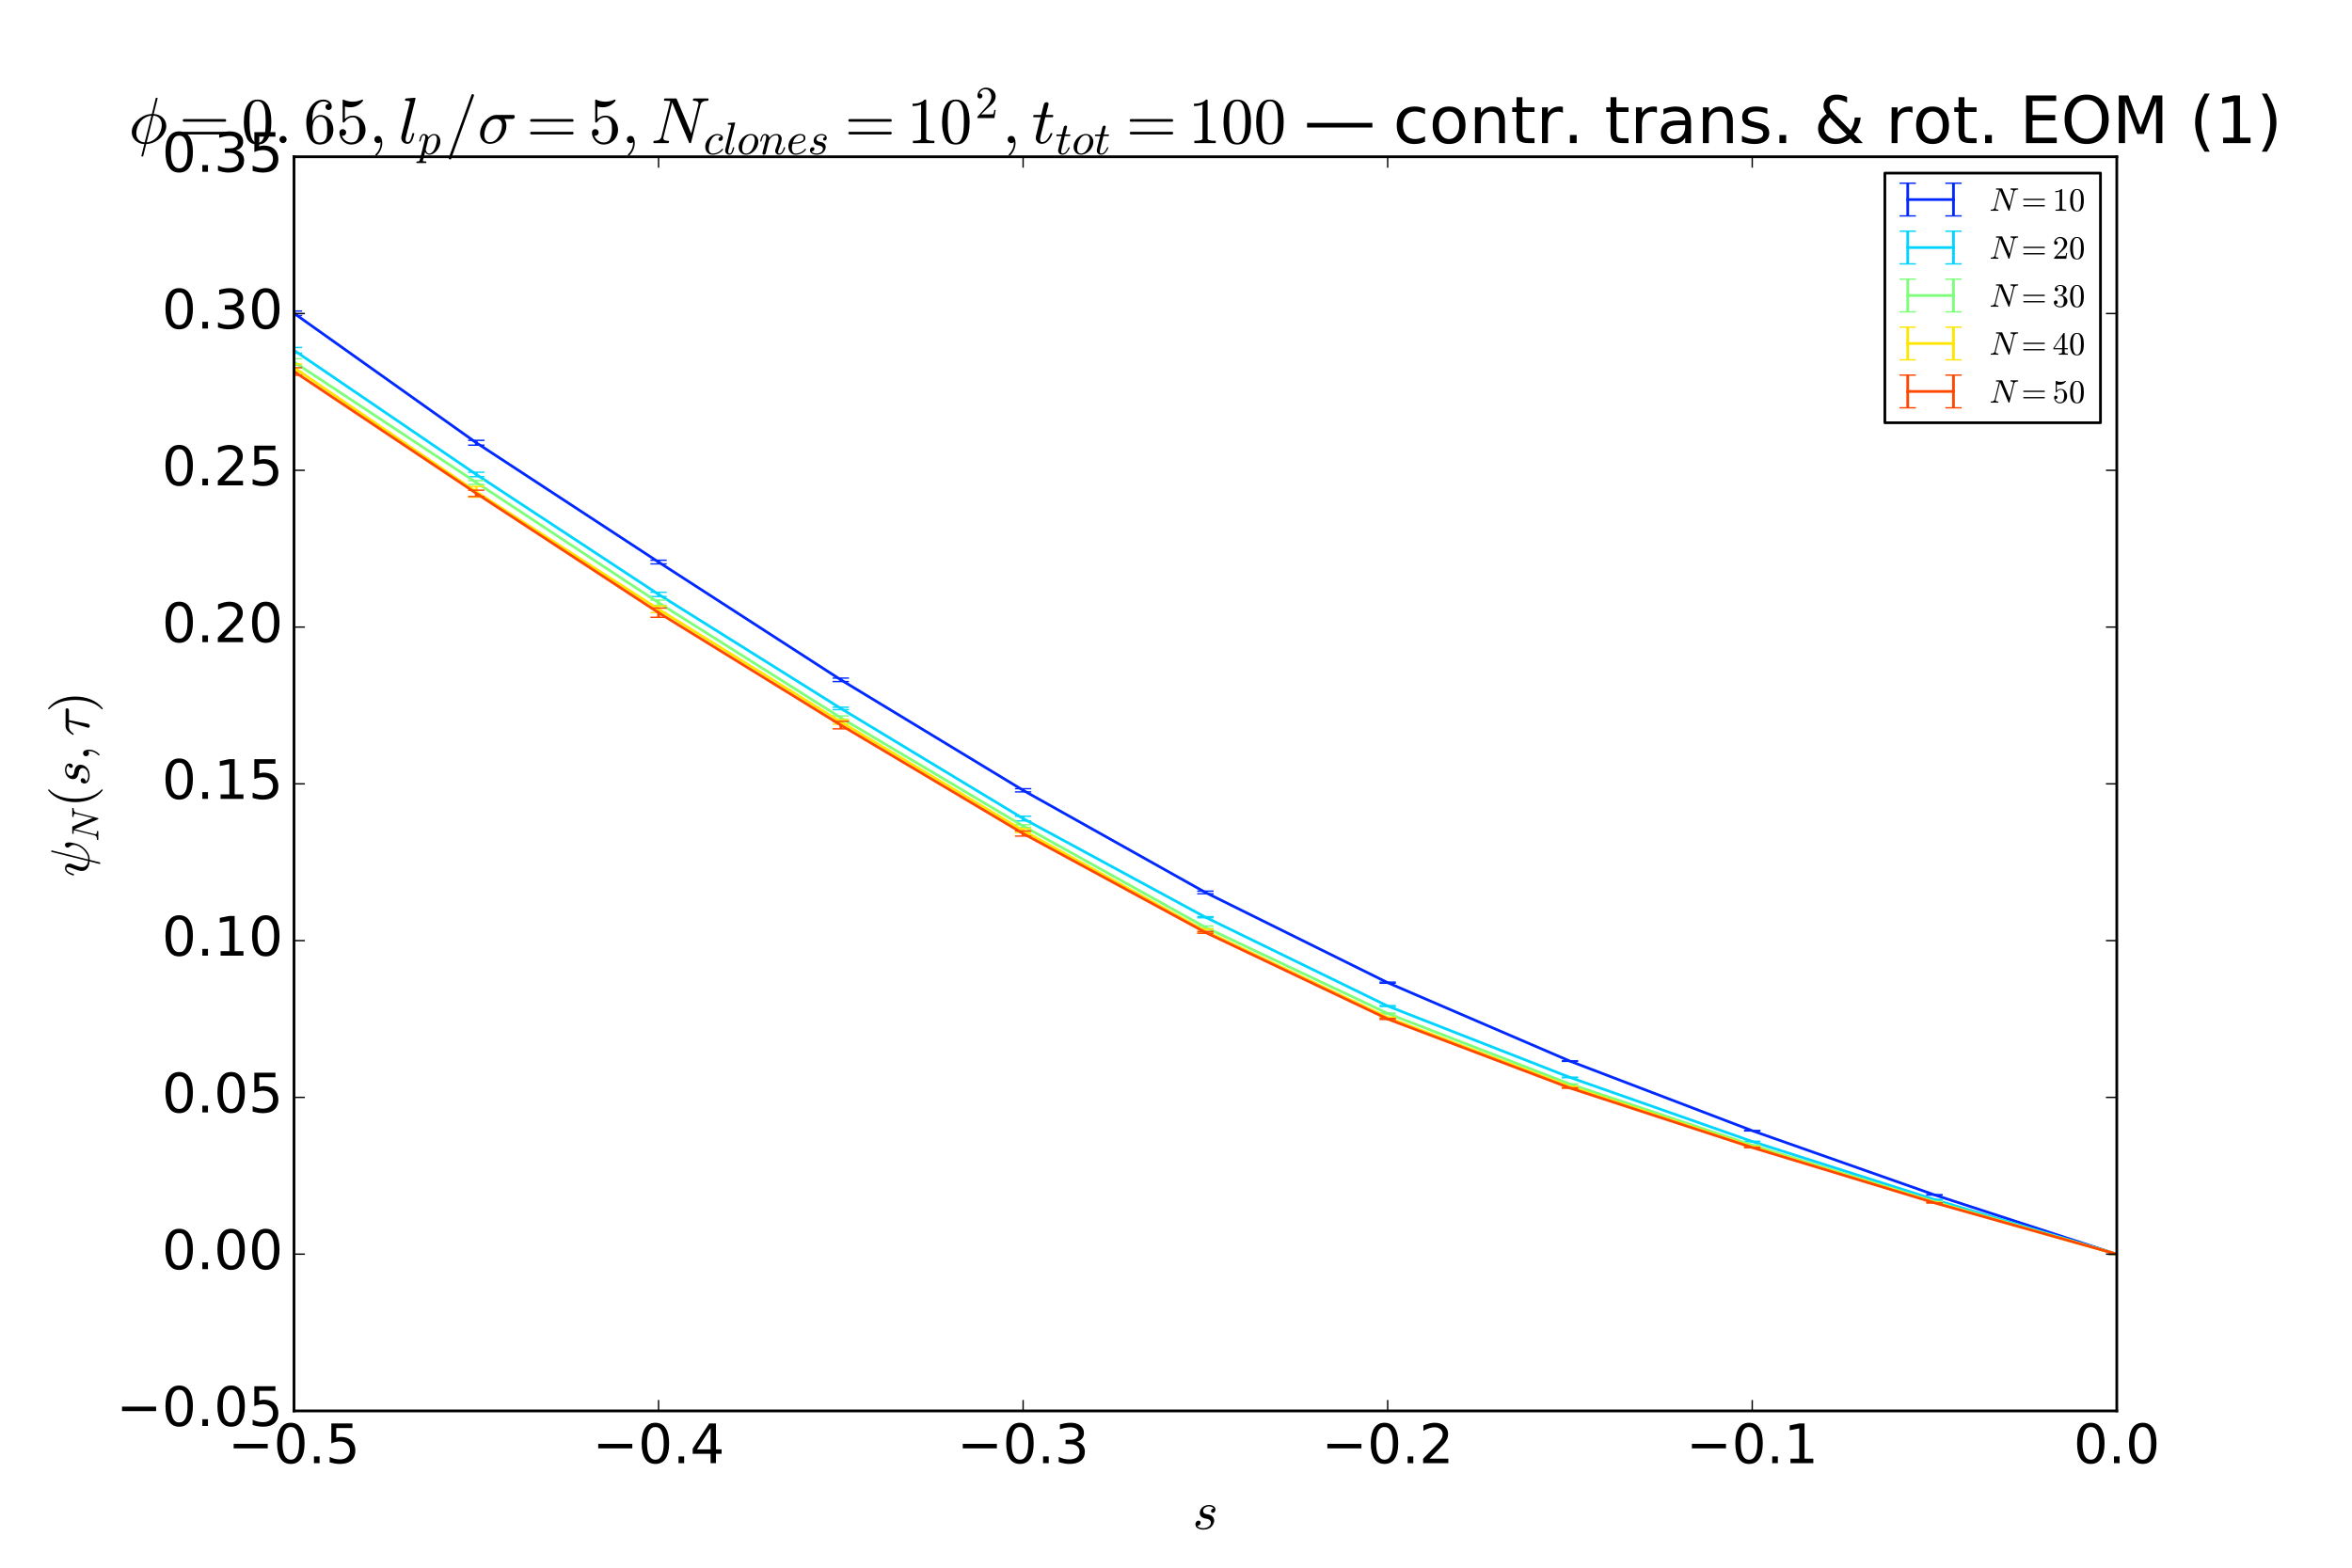 <?xml version="1.0" encoding="utf-8" standalone="no"?>
<!DOCTYPE svg PUBLIC "-//W3C//DTD SVG 1.1//EN"
  "http://www.w3.org/Graphics/SVG/1.1/DTD/svg11.dtd">
<!-- Created with matplotlib (http://matplotlib.org/) -->
<svg height="576pt" version="1.1" viewBox="0 0 864 576" width="864pt" xmlns="http://www.w3.org/2000/svg" xmlns:xlink="http://www.w3.org/1999/xlink">
 <defs>
  <style type="text/css">
*{stroke-linecap:butt;stroke-linejoin:round;stroke-miterlimit:100000;}
  </style>
 </defs>
 <g id="figure_1">
  <g id="patch_1">
   <path d="M 0 576 
L 864 576 
L 864 0 
L 0 0 
z
" style="fill:#ffffff;"/>
  </g>
  <g id="axes_1">
   <g id="patch_2">
    <path d="M 108 518.4 
L 777.6 518.4 
L 777.6 57.6 
L 108 57.6 
z
" style="fill:#ffffff;"/>
   </g>
   <g id="LineCollection_1">
    <path clip-path="url(#p4a7ddc8652)" d="M 108 115.943 
L 108 114.272 
" style="fill:none;stroke:#0028ff;"/>
    <path clip-path="url(#p4a7ddc8652)" d="M 174.96 163.568 
L 174.96 161.78 
" style="fill:none;stroke:#0028ff;"/>
    <path clip-path="url(#p4a7ddc8652)" d="M 241.92 207.189 
L 241.92 205.84 
" style="fill:none;stroke:#0028ff;"/>
    <path clip-path="url(#p4a7ddc8652)" d="M 308.88 250.415 
L 308.88 249.144 
" style="fill:none;stroke:#0028ff;"/>
    <path clip-path="url(#p4a7ddc8652)" d="M 375.84 290.964 
L 375.84 289.783 
" style="fill:none;stroke:#0028ff;"/>
    <path clip-path="url(#p4a7ddc8652)" d="M 442.8 328.374 
L 442.8 327.423 
" style="fill:none;stroke:#0028ff;"/>
    <path clip-path="url(#p4a7ddc8652)" d="M 509.76 361.253 
L 509.76 360.853 
" style="fill:none;stroke:#0028ff;"/>
    <path clip-path="url(#p4a7ddc8652)" d="M 576.72 389.988 
L 576.72 389.772 
" style="fill:none;stroke:#0028ff;"/>
    <path clip-path="url(#p4a7ddc8652)" d="M 643.68 415.527 
L 643.68 415.362 
" style="fill:none;stroke:#0028ff;"/>
    <path clip-path="url(#p4a7ddc8652)" d="M 710.64 439.086 
L 710.64 438.964 
" style="fill:none;stroke:#0028ff;"/>
    <path clip-path="url(#p4a7ddc8652)" d="M 777.6 460.875 
L 777.6 460.825 
" style="fill:none;stroke:#0028ff;"/>
   </g>
   <g id="LineCollection_2">
    <path clip-path="url(#p4a7ddc8652)" d="M 108 129.763 
L 108 127.66 
" style="fill:none;stroke:#00d4ff;"/>
    <path clip-path="url(#p4a7ddc8652)" d="M 174.96 175.154 
L 174.96 173.504 
" style="fill:none;stroke:#00d4ff;"/>
    <path clip-path="url(#p4a7ddc8652)" d="M 241.92 219.167 
L 241.92 217.603 
" style="fill:none;stroke:#00d4ff;"/>
    <path clip-path="url(#p4a7ddc8652)" d="M 308.88 260.747 
L 308.88 259.851 
" style="fill:none;stroke:#00d4ff;"/>
    <path clip-path="url(#p4a7ddc8652)" d="M 375.84 301.614 
L 375.84 299.894 
" style="fill:none;stroke:#00d4ff;"/>
    <path clip-path="url(#p4a7ddc8652)" d="M 442.8 337.223 
L 442.8 336.787 
" style="fill:none;stroke:#00d4ff;"/>
    <path clip-path="url(#p4a7ddc8652)" d="M 509.76 369.825 
L 509.76 369.472 
" style="fill:none;stroke:#00d4ff;"/>
    <path clip-path="url(#p4a7ddc8652)" d="M 576.72 395.971 
L 576.72 395.775 
" style="fill:none;stroke:#00d4ff;"/>
    <path clip-path="url(#p4a7ddc8652)" d="M 643.68 419.498 
L 643.68 419.329 
" style="fill:none;stroke:#00d4ff;"/>
    <path clip-path="url(#p4a7ddc8652)" d="M 710.64 440.803 
L 710.64 440.735 
" style="fill:none;stroke:#00d4ff;"/>
    <path clip-path="url(#p4a7ddc8652)" d="M 777.6 460.841 
L 777.6 460.817 
" style="fill:none;stroke:#00d4ff;"/>
   </g>
   <g id="LineCollection_3">
    <path clip-path="url(#p4a7ddc8652)" d="M 108 134.182 
L 108 131.807 
" style="fill:none;stroke:#7dff7a;"/>
    <path clip-path="url(#p4a7ddc8652)" d="M 174.96 177.972 
L 174.96 176.572 
" style="fill:none;stroke:#7dff7a;"/>
    <path clip-path="url(#p4a7ddc8652)" d="M 241.92 222.394 
L 241.92 220.5 
" style="fill:none;stroke:#7dff7a;"/>
    <path clip-path="url(#p4a7ddc8652)" d="M 308.88 264.428 
L 308.88 263.037 
" style="fill:none;stroke:#7dff7a;"/>
    <path clip-path="url(#p4a7ddc8652)" d="M 375.84 303.985 
L 375.84 303.01 
" style="fill:none;stroke:#7dff7a;"/>
    <path clip-path="url(#p4a7ddc8652)" d="M 442.8 341.197 
L 442.8 340.218 
" style="fill:none;stroke:#7dff7a;"/>
    <path clip-path="url(#p4a7ddc8652)" d="M 509.76 372.509 
L 509.76 372.218 
" style="fill:none;stroke:#7dff7a;"/>
    <path clip-path="url(#p4a7ddc8652)" d="M 576.72 398.389 
L 576.72 398.235 
" style="fill:none;stroke:#7dff7a;"/>
    <path clip-path="url(#p4a7ddc8652)" d="M 643.68 420.806 
L 643.68 420.706 
" style="fill:none;stroke:#7dff7a;"/>
    <path clip-path="url(#p4a7ddc8652)" d="M 710.64 441.52 
L 710.64 441.467 
" style="fill:none;stroke:#7dff7a;"/>
    <path clip-path="url(#p4a7ddc8652)" d="M 777.6 460.82 
L 777.6 460.809 
" style="fill:none;stroke:#7dff7a;"/>
   </g>
   <g id="LineCollection_4">
    <path clip-path="url(#p4a7ddc8652)" d="M 108 136.507 
L 108 133.694 
" style="fill:none;stroke:#ffe600;"/>
    <path clip-path="url(#p4a7ddc8652)" d="M 174.96 182.687 
L 174.96 178.728 
" style="fill:none;stroke:#ffe600;"/>
    <path clip-path="url(#p4a7ddc8652)" d="M 241.92 225.064 
L 241.92 222.625 
" style="fill:none;stroke:#ffe600;"/>
    <path clip-path="url(#p4a7ddc8652)" d="M 308.88 266.071 
L 308.88 264.448 
" style="fill:none;stroke:#ffe600;"/>
    <path clip-path="url(#p4a7ddc8652)" d="M 375.84 305.868 
L 375.84 304.461 
" style="fill:none;stroke:#ffe600;"/>
    <path clip-path="url(#p4a7ddc8652)" d="M 442.8 342.787 
L 442.8 341.321 
" style="fill:none;stroke:#ffe600;"/>
    <path clip-path="url(#p4a7ddc8652)" d="M 509.76 373.999 
L 509.76 373.698 
" style="fill:none;stroke:#ffe600;"/>
    <path clip-path="url(#p4a7ddc8652)" d="M 576.72 399.343 
L 576.72 399.151 
" style="fill:none;stroke:#ffe600;"/>
    <path clip-path="url(#p4a7ddc8652)" d="M 643.68 421.393 
L 643.68 421.268 
" style="fill:none;stroke:#ffe600;"/>
    <path clip-path="url(#p4a7ddc8652)" d="M 710.64 441.818 
L 710.64 441.766 
" style="fill:none;stroke:#ffe600;"/>
    <path clip-path="url(#p4a7ddc8652)" d="M 777.6 460.826 
L 777.6 460.806 
" style="fill:none;stroke:#ffe600;"/>
   </g>
   <g id="LineCollection_5">
    <path clip-path="url(#p4a7ddc8652)" d="M 108 137.875 
L 108 135.11 
" style="fill:none;stroke:#ff4700;"/>
    <path clip-path="url(#p4a7ddc8652)" d="M 174.96 182.435 
L 174.96 180.101 
" style="fill:none;stroke:#ff4700;"/>
    <path clip-path="url(#p4a7ddc8652)" d="M 241.92 226.8 
L 241.92 223.423 
" style="fill:none;stroke:#ff4700;"/>
    <path clip-path="url(#p4a7ddc8652)" d="M 308.88 267.791 
L 308.88 265.058 
" style="fill:none;stroke:#ff4700;"/>
    <path clip-path="url(#p4a7ddc8652)" d="M 375.84 307.188 
L 375.84 305.332 
" style="fill:none;stroke:#ff4700;"/>
    <path clip-path="url(#p4a7ddc8652)" d="M 442.8 342.899 
L 442.8 342.264 
" style="fill:none;stroke:#ff4700;"/>
    <path clip-path="url(#p4a7ddc8652)" d="M 509.76 374.586 
L 509.76 374.222 
" style="fill:none;stroke:#ff4700;"/>
    <path clip-path="url(#p4a7ddc8652)" d="M 576.72 399.813 
L 576.72 399.703 
" style="fill:none;stroke:#ff4700;"/>
    <path clip-path="url(#p4a7ddc8652)" d="M 643.68 421.668 
L 643.68 421.586 
" style="fill:none;stroke:#ff4700;"/>
    <path clip-path="url(#p4a7ddc8652)" d="M 710.64 441.962 
L 710.64 441.933 
" style="fill:none;stroke:#ff4700;"/>
    <path clip-path="url(#p4a7ddc8652)" d="M 777.6 460.816 
L 777.6 460.807 
" style="fill:none;stroke:#ff4700;"/>
   </g>
   <g id="line2d_1">
    <defs>
     <path d="M 3 0 
L -3 -0 
" id="me1335fd2cc" style="stroke:#0028ff;stroke-width:0.5;"/>
    </defs>
    <g clip-path="url(#p4a7ddc8652)">
     <use style="fill:#0028ff;stroke:#0028ff;stroke-width:0.5;" x="108.0" xlink:href="#me1335fd2cc" y="115.943"/>
     <use style="fill:#0028ff;stroke:#0028ff;stroke-width:0.5;" x="174.96" xlink:href="#me1335fd2cc" y="163.568"/>
     <use style="fill:#0028ff;stroke:#0028ff;stroke-width:0.5;" x="241.92" xlink:href="#me1335fd2cc" y="207.189"/>
     <use style="fill:#0028ff;stroke:#0028ff;stroke-width:0.5;" x="308.88" xlink:href="#me1335fd2cc" y="250.415"/>
     <use style="fill:#0028ff;stroke:#0028ff;stroke-width:0.5;" x="375.84" xlink:href="#me1335fd2cc" y="290.964"/>
     <use style="fill:#0028ff;stroke:#0028ff;stroke-width:0.5;" x="442.8" xlink:href="#me1335fd2cc" y="328.374"/>
     <use style="fill:#0028ff;stroke:#0028ff;stroke-width:0.5;" x="509.76" xlink:href="#me1335fd2cc" y="361.253"/>
     <use style="fill:#0028ff;stroke:#0028ff;stroke-width:0.5;" x="576.72" xlink:href="#me1335fd2cc" y="389.988"/>
     <use style="fill:#0028ff;stroke:#0028ff;stroke-width:0.5;" x="643.68" xlink:href="#me1335fd2cc" y="415.527"/>
     <use style="fill:#0028ff;stroke:#0028ff;stroke-width:0.5;" x="710.64" xlink:href="#me1335fd2cc" y="439.086"/>
     <use style="fill:#0028ff;stroke:#0028ff;stroke-width:0.5;" x="777.6" xlink:href="#me1335fd2cc" y="460.875"/>
    </g>
   </g>
   <g id="line2d_2">
    <g clip-path="url(#p4a7ddc8652)">
     <use style="fill:#0028ff;stroke:#0028ff;stroke-width:0.5;" x="108.0" xlink:href="#me1335fd2cc" y="114.272"/>
     <use style="fill:#0028ff;stroke:#0028ff;stroke-width:0.5;" x="174.96" xlink:href="#me1335fd2cc" y="161.78"/>
     <use style="fill:#0028ff;stroke:#0028ff;stroke-width:0.5;" x="241.92" xlink:href="#me1335fd2cc" y="205.84"/>
     <use style="fill:#0028ff;stroke:#0028ff;stroke-width:0.5;" x="308.88" xlink:href="#me1335fd2cc" y="249.144"/>
     <use style="fill:#0028ff;stroke:#0028ff;stroke-width:0.5;" x="375.84" xlink:href="#me1335fd2cc" y="289.783"/>
     <use style="fill:#0028ff;stroke:#0028ff;stroke-width:0.5;" x="442.8" xlink:href="#me1335fd2cc" y="327.423"/>
     <use style="fill:#0028ff;stroke:#0028ff;stroke-width:0.5;" x="509.76" xlink:href="#me1335fd2cc" y="360.853"/>
     <use style="fill:#0028ff;stroke:#0028ff;stroke-width:0.5;" x="576.72" xlink:href="#me1335fd2cc" y="389.772"/>
     <use style="fill:#0028ff;stroke:#0028ff;stroke-width:0.5;" x="643.68" xlink:href="#me1335fd2cc" y="415.362"/>
     <use style="fill:#0028ff;stroke:#0028ff;stroke-width:0.5;" x="710.64" xlink:href="#me1335fd2cc" y="438.964"/>
     <use style="fill:#0028ff;stroke:#0028ff;stroke-width:0.5;" x="777.6" xlink:href="#me1335fd2cc" y="460.825"/>
    </g>
   </g>
   <g id="line2d_3">
    <path clip-path="url(#p4a7ddc8652)" d="M 108 115.108 
L 174.96 162.674 
L 241.92 206.514 
L 308.88 249.78 
L 375.84 290.373 
L 442.8 327.898 
L 509.76 361.053 
L 576.72 389.88 
L 643.68 415.445 
L 710.64 439.025 
L 777.6 460.85 
" style="fill:none;stroke:#0028ff;stroke-linecap:square;"/>
   </g>
   <g id="line2d_4">
    <defs>
     <path d="M 3 0 
L -3 -0 
" id="m1bac30eb96" style="stroke:#00d4ff;stroke-width:0.5;"/>
    </defs>
    <g clip-path="url(#p4a7ddc8652)">
     <use style="fill:#00d4ff;stroke:#00d4ff;stroke-width:0.5;" x="108.0" xlink:href="#m1bac30eb96" y="129.763"/>
     <use style="fill:#00d4ff;stroke:#00d4ff;stroke-width:0.5;" x="174.96" xlink:href="#m1bac30eb96" y="175.154"/>
     <use style="fill:#00d4ff;stroke:#00d4ff;stroke-width:0.5;" x="241.92" xlink:href="#m1bac30eb96" y="219.167"/>
     <use style="fill:#00d4ff;stroke:#00d4ff;stroke-width:0.5;" x="308.88" xlink:href="#m1bac30eb96" y="260.747"/>
     <use style="fill:#00d4ff;stroke:#00d4ff;stroke-width:0.5;" x="375.84" xlink:href="#m1bac30eb96" y="301.614"/>
     <use style="fill:#00d4ff;stroke:#00d4ff;stroke-width:0.5;" x="442.8" xlink:href="#m1bac30eb96" y="337.223"/>
     <use style="fill:#00d4ff;stroke:#00d4ff;stroke-width:0.5;" x="509.76" xlink:href="#m1bac30eb96" y="369.825"/>
     <use style="fill:#00d4ff;stroke:#00d4ff;stroke-width:0.5;" x="576.72" xlink:href="#m1bac30eb96" y="395.971"/>
     <use style="fill:#00d4ff;stroke:#00d4ff;stroke-width:0.5;" x="643.68" xlink:href="#m1bac30eb96" y="419.498"/>
     <use style="fill:#00d4ff;stroke:#00d4ff;stroke-width:0.5;" x="710.64" xlink:href="#m1bac30eb96" y="440.803"/>
     <use style="fill:#00d4ff;stroke:#00d4ff;stroke-width:0.5;" x="777.6" xlink:href="#m1bac30eb96" y="460.841"/>
    </g>
   </g>
   <g id="line2d_5">
    <g clip-path="url(#p4a7ddc8652)">
     <use style="fill:#00d4ff;stroke:#00d4ff;stroke-width:0.5;" x="108.0" xlink:href="#m1bac30eb96" y="127.66"/>
     <use style="fill:#00d4ff;stroke:#00d4ff;stroke-width:0.5;" x="174.96" xlink:href="#m1bac30eb96" y="173.504"/>
     <use style="fill:#00d4ff;stroke:#00d4ff;stroke-width:0.5;" x="241.92" xlink:href="#m1bac30eb96" y="217.603"/>
     <use style="fill:#00d4ff;stroke:#00d4ff;stroke-width:0.5;" x="308.88" xlink:href="#m1bac30eb96" y="259.851"/>
     <use style="fill:#00d4ff;stroke:#00d4ff;stroke-width:0.5;" x="375.84" xlink:href="#m1bac30eb96" y="299.894"/>
     <use style="fill:#00d4ff;stroke:#00d4ff;stroke-width:0.5;" x="442.8" xlink:href="#m1bac30eb96" y="336.787"/>
     <use style="fill:#00d4ff;stroke:#00d4ff;stroke-width:0.5;" x="509.76" xlink:href="#m1bac30eb96" y="369.472"/>
     <use style="fill:#00d4ff;stroke:#00d4ff;stroke-width:0.5;" x="576.72" xlink:href="#m1bac30eb96" y="395.775"/>
     <use style="fill:#00d4ff;stroke:#00d4ff;stroke-width:0.5;" x="643.68" xlink:href="#m1bac30eb96" y="419.329"/>
     <use style="fill:#00d4ff;stroke:#00d4ff;stroke-width:0.5;" x="710.64" xlink:href="#m1bac30eb96" y="440.735"/>
     <use style="fill:#00d4ff;stroke:#00d4ff;stroke-width:0.5;" x="777.6" xlink:href="#m1bac30eb96" y="460.817"/>
    </g>
   </g>
   <g id="line2d_6">
    <path clip-path="url(#p4a7ddc8652)" d="M 108 128.711 
L 174.96 174.329 
L 241.92 218.385 
L 308.88 260.299 
L 375.84 300.754 
L 442.8 337.005 
L 509.76 369.648 
L 576.72 395.873 
L 643.68 419.414 
L 710.64 440.769 
L 777.6 460.829 
" style="fill:none;stroke:#00d4ff;stroke-linecap:square;"/>
   </g>
   <g id="line2d_7">
    <defs>
     <path d="M 3 0 
L -3 -0 
" id="m3709bfa5de" style="stroke:#7dff7a;stroke-width:0.5;"/>
    </defs>
    <g clip-path="url(#p4a7ddc8652)">
     <use style="fill:#7dff7a;stroke:#7dff7a;stroke-width:0.5;" x="108.0" xlink:href="#m3709bfa5de" y="134.182"/>
     <use style="fill:#7dff7a;stroke:#7dff7a;stroke-width:0.5;" x="174.96" xlink:href="#m3709bfa5de" y="177.972"/>
     <use style="fill:#7dff7a;stroke:#7dff7a;stroke-width:0.5;" x="241.92" xlink:href="#m3709bfa5de" y="222.394"/>
     <use style="fill:#7dff7a;stroke:#7dff7a;stroke-width:0.5;" x="308.88" xlink:href="#m3709bfa5de" y="264.428"/>
     <use style="fill:#7dff7a;stroke:#7dff7a;stroke-width:0.5;" x="375.84" xlink:href="#m3709bfa5de" y="303.985"/>
     <use style="fill:#7dff7a;stroke:#7dff7a;stroke-width:0.5;" x="442.8" xlink:href="#m3709bfa5de" y="341.197"/>
     <use style="fill:#7dff7a;stroke:#7dff7a;stroke-width:0.5;" x="509.76" xlink:href="#m3709bfa5de" y="372.509"/>
     <use style="fill:#7dff7a;stroke:#7dff7a;stroke-width:0.5;" x="576.72" xlink:href="#m3709bfa5de" y="398.389"/>
     <use style="fill:#7dff7a;stroke:#7dff7a;stroke-width:0.5;" x="643.68" xlink:href="#m3709bfa5de" y="420.806"/>
     <use style="fill:#7dff7a;stroke:#7dff7a;stroke-width:0.5;" x="710.64" xlink:href="#m3709bfa5de" y="441.52"/>
     <use style="fill:#7dff7a;stroke:#7dff7a;stroke-width:0.5;" x="777.6" xlink:href="#m3709bfa5de" y="460.82"/>
    </g>
   </g>
   <g id="line2d_8">
    <g clip-path="url(#p4a7ddc8652)">
     <use style="fill:#7dff7a;stroke:#7dff7a;stroke-width:0.5;" x="108.0" xlink:href="#m3709bfa5de" y="131.807"/>
     <use style="fill:#7dff7a;stroke:#7dff7a;stroke-width:0.5;" x="174.96" xlink:href="#m3709bfa5de" y="176.572"/>
     <use style="fill:#7dff7a;stroke:#7dff7a;stroke-width:0.5;" x="241.92" xlink:href="#m3709bfa5de" y="220.5"/>
     <use style="fill:#7dff7a;stroke:#7dff7a;stroke-width:0.5;" x="308.88" xlink:href="#m3709bfa5de" y="263.037"/>
     <use style="fill:#7dff7a;stroke:#7dff7a;stroke-width:0.5;" x="375.84" xlink:href="#m3709bfa5de" y="303.01"/>
     <use style="fill:#7dff7a;stroke:#7dff7a;stroke-width:0.5;" x="442.8" xlink:href="#m3709bfa5de" y="340.218"/>
     <use style="fill:#7dff7a;stroke:#7dff7a;stroke-width:0.5;" x="509.76" xlink:href="#m3709bfa5de" y="372.218"/>
     <use style="fill:#7dff7a;stroke:#7dff7a;stroke-width:0.5;" x="576.72" xlink:href="#m3709bfa5de" y="398.235"/>
     <use style="fill:#7dff7a;stroke:#7dff7a;stroke-width:0.5;" x="643.68" xlink:href="#m3709bfa5de" y="420.706"/>
     <use style="fill:#7dff7a;stroke:#7dff7a;stroke-width:0.5;" x="710.64" xlink:href="#m3709bfa5de" y="441.467"/>
     <use style="fill:#7dff7a;stroke:#7dff7a;stroke-width:0.5;" x="777.6" xlink:href="#m3709bfa5de" y="460.809"/>
    </g>
   </g>
   <g id="line2d_9">
    <path clip-path="url(#p4a7ddc8652)" d="M 108 132.995 
L 174.96 177.272 
L 241.92 221.447 
L 308.88 263.733 
L 375.84 303.498 
L 442.8 340.707 
L 509.76 372.364 
L 576.72 398.312 
L 643.68 420.756 
L 710.64 441.493 
L 777.6 460.815 
" style="fill:none;stroke:#7dff7a;stroke-linecap:square;"/>
   </g>
   <g id="line2d_10">
    <defs>
     <path d="M 3 0 
L -3 -0 
" id="ma392782d68" style="stroke:#ffe600;stroke-width:0.5;"/>
    </defs>
    <g clip-path="url(#p4a7ddc8652)">
     <use style="fill:#ffe600;stroke:#ffe600;stroke-width:0.5;" x="108.0" xlink:href="#ma392782d68" y="136.507"/>
     <use style="fill:#ffe600;stroke:#ffe600;stroke-width:0.5;" x="174.96" xlink:href="#ma392782d68" y="182.687"/>
     <use style="fill:#ffe600;stroke:#ffe600;stroke-width:0.5;" x="241.92" xlink:href="#ma392782d68" y="225.064"/>
     <use style="fill:#ffe600;stroke:#ffe600;stroke-width:0.5;" x="308.88" xlink:href="#ma392782d68" y="266.071"/>
     <use style="fill:#ffe600;stroke:#ffe600;stroke-width:0.5;" x="375.84" xlink:href="#ma392782d68" y="305.868"/>
     <use style="fill:#ffe600;stroke:#ffe600;stroke-width:0.5;" x="442.8" xlink:href="#ma392782d68" y="342.787"/>
     <use style="fill:#ffe600;stroke:#ffe600;stroke-width:0.5;" x="509.76" xlink:href="#ma392782d68" y="373.999"/>
     <use style="fill:#ffe600;stroke:#ffe600;stroke-width:0.5;" x="576.72" xlink:href="#ma392782d68" y="399.343"/>
     <use style="fill:#ffe600;stroke:#ffe600;stroke-width:0.5;" x="643.68" xlink:href="#ma392782d68" y="421.393"/>
     <use style="fill:#ffe600;stroke:#ffe600;stroke-width:0.5;" x="710.64" xlink:href="#ma392782d68" y="441.818"/>
     <use style="fill:#ffe600;stroke:#ffe600;stroke-width:0.5;" x="777.6" xlink:href="#ma392782d68" y="460.826"/>
    </g>
   </g>
   <g id="line2d_11">
    <g clip-path="url(#p4a7ddc8652)">
     <use style="fill:#ffe600;stroke:#ffe600;stroke-width:0.5;" x="108.0" xlink:href="#ma392782d68" y="133.694"/>
     <use style="fill:#ffe600;stroke:#ffe600;stroke-width:0.5;" x="174.96" xlink:href="#ma392782d68" y="178.728"/>
     <use style="fill:#ffe600;stroke:#ffe600;stroke-width:0.5;" x="241.92" xlink:href="#ma392782d68" y="222.625"/>
     <use style="fill:#ffe600;stroke:#ffe600;stroke-width:0.5;" x="308.88" xlink:href="#ma392782d68" y="264.448"/>
     <use style="fill:#ffe600;stroke:#ffe600;stroke-width:0.5;" x="375.84" xlink:href="#ma392782d68" y="304.461"/>
     <use style="fill:#ffe600;stroke:#ffe600;stroke-width:0.5;" x="442.8" xlink:href="#ma392782d68" y="341.321"/>
     <use style="fill:#ffe600;stroke:#ffe600;stroke-width:0.5;" x="509.76" xlink:href="#ma392782d68" y="373.698"/>
     <use style="fill:#ffe600;stroke:#ffe600;stroke-width:0.5;" x="576.72" xlink:href="#ma392782d68" y="399.151"/>
     <use style="fill:#ffe600;stroke:#ffe600;stroke-width:0.5;" x="643.68" xlink:href="#ma392782d68" y="421.268"/>
     <use style="fill:#ffe600;stroke:#ffe600;stroke-width:0.5;" x="710.64" xlink:href="#ma392782d68" y="441.766"/>
     <use style="fill:#ffe600;stroke:#ffe600;stroke-width:0.5;" x="777.6" xlink:href="#ma392782d68" y="460.806"/>
    </g>
   </g>
   <g id="line2d_12">
    <path clip-path="url(#p4a7ddc8652)" d="M 108 135.101 
L 174.96 180.708 
L 241.92 223.844 
L 308.88 265.26 
L 375.84 305.165 
L 442.8 342.054 
L 509.76 373.849 
L 576.72 399.247 
L 643.68 421.331 
L 710.64 441.792 
L 777.6 460.816 
" style="fill:none;stroke:#ffe600;stroke-linecap:square;"/>
   </g>
   <g id="line2d_13">
    <defs>
     <path d="M 3 0 
L -3 -0 
" id="m0228142f55" style="stroke:#ff4700;stroke-width:0.5;"/>
    </defs>
    <g clip-path="url(#p4a7ddc8652)">
     <use style="fill:#ff4700;stroke:#ff4700;stroke-width:0.5;" x="108.0" xlink:href="#m0228142f55" y="137.875"/>
     <use style="fill:#ff4700;stroke:#ff4700;stroke-width:0.5;" x="174.96" xlink:href="#m0228142f55" y="182.435"/>
     <use style="fill:#ff4700;stroke:#ff4700;stroke-width:0.5;" x="241.92" xlink:href="#m0228142f55" y="226.8"/>
     <use style="fill:#ff4700;stroke:#ff4700;stroke-width:0.5;" x="308.88" xlink:href="#m0228142f55" y="267.791"/>
     <use style="fill:#ff4700;stroke:#ff4700;stroke-width:0.5;" x="375.84" xlink:href="#m0228142f55" y="307.188"/>
     <use style="fill:#ff4700;stroke:#ff4700;stroke-width:0.5;" x="442.8" xlink:href="#m0228142f55" y="342.899"/>
     <use style="fill:#ff4700;stroke:#ff4700;stroke-width:0.5;" x="509.76" xlink:href="#m0228142f55" y="374.586"/>
     <use style="fill:#ff4700;stroke:#ff4700;stroke-width:0.5;" x="576.72" xlink:href="#m0228142f55" y="399.813"/>
     <use style="fill:#ff4700;stroke:#ff4700;stroke-width:0.5;" x="643.68" xlink:href="#m0228142f55" y="421.668"/>
     <use style="fill:#ff4700;stroke:#ff4700;stroke-width:0.5;" x="710.64" xlink:href="#m0228142f55" y="441.962"/>
     <use style="fill:#ff4700;stroke:#ff4700;stroke-width:0.5;" x="777.6" xlink:href="#m0228142f55" y="460.816"/>
    </g>
   </g>
   <g id="line2d_14">
    <g clip-path="url(#p4a7ddc8652)">
     <use style="fill:#ff4700;stroke:#ff4700;stroke-width:0.5;" x="108.0" xlink:href="#m0228142f55" y="135.11"/>
     <use style="fill:#ff4700;stroke:#ff4700;stroke-width:0.5;" x="174.96" xlink:href="#m0228142f55" y="180.101"/>
     <use style="fill:#ff4700;stroke:#ff4700;stroke-width:0.5;" x="241.92" xlink:href="#m0228142f55" y="223.423"/>
     <use style="fill:#ff4700;stroke:#ff4700;stroke-width:0.5;" x="308.88" xlink:href="#m0228142f55" y="265.058"/>
     <use style="fill:#ff4700;stroke:#ff4700;stroke-width:0.5;" x="375.84" xlink:href="#m0228142f55" y="305.332"/>
     <use style="fill:#ff4700;stroke:#ff4700;stroke-width:0.5;" x="442.8" xlink:href="#m0228142f55" y="342.264"/>
     <use style="fill:#ff4700;stroke:#ff4700;stroke-width:0.5;" x="509.76" xlink:href="#m0228142f55" y="374.222"/>
     <use style="fill:#ff4700;stroke:#ff4700;stroke-width:0.5;" x="576.72" xlink:href="#m0228142f55" y="399.703"/>
     <use style="fill:#ff4700;stroke:#ff4700;stroke-width:0.5;" x="643.68" xlink:href="#m0228142f55" y="421.586"/>
     <use style="fill:#ff4700;stroke:#ff4700;stroke-width:0.5;" x="710.64" xlink:href="#m0228142f55" y="441.933"/>
     <use style="fill:#ff4700;stroke:#ff4700;stroke-width:0.5;" x="777.6" xlink:href="#m0228142f55" y="460.807"/>
    </g>
   </g>
   <g id="line2d_15">
    <path clip-path="url(#p4a7ddc8652)" d="M 108 136.492 
L 174.96 181.268 
L 241.92 225.112 
L 308.88 266.425 
L 375.84 306.26 
L 442.8 342.582 
L 509.76 374.404 
L 576.72 399.758 
L 643.68 421.627 
L 710.64 441.948 
L 777.6 460.811 
" style="fill:none;stroke:#ff4700;stroke-linecap:square;"/>
   </g>
   <g id="patch_3">
    <path d="M 108 57.6 
L 777.6 57.6 
" style="fill:none;stroke:#000000;stroke-linecap:square;stroke-linejoin:miter;"/>
   </g>
   <g id="patch_4">
    <path d="M 777.6 518.4 
L 777.6 57.6 
" style="fill:none;stroke:#000000;stroke-linecap:square;stroke-linejoin:miter;"/>
   </g>
   <g id="patch_5">
    <path d="M 108 518.4 
L 108 57.6 
" style="fill:none;stroke:#000000;stroke-linecap:square;stroke-linejoin:miter;"/>
   </g>
   <g id="patch_6">
    <path d="M 108 518.4 
L 777.6 518.4 
" style="fill:none;stroke:#000000;stroke-linecap:square;stroke-linejoin:miter;"/>
   </g>
   <g id="matplotlib.axis_1">
    <g id="xtick_1">
     <g id="line2d_16">
      <defs>
       <path d="M 0 0 
L 0 -4 
" id="m652296e7e0" style="stroke:#000000;stroke-width:0.5;"/>
      </defs>
      <g>
       <use style="stroke:#000000;stroke-width:0.5;" x="108.0" xlink:href="#m652296e7e0" y="518.4"/>
      </g>
     </g>
     <g id="line2d_17">
      <defs>
       <path d="M 0 0 
L 0 4 
" id="mf1a6c08a18" style="stroke:#000000;stroke-width:0.5;"/>
      </defs>
      <g>
       <use style="stroke:#000000;stroke-width:0.5;" x="108.0" xlink:href="#mf1a6c08a18" y="57.6"/>
      </g>
     </g>
     <g id="text_1">
      <!-- −0.5 -->
      <defs>
       <path d="M 31.781 66.406 
Q 24.172 66.406 20.328 58.906 
Q 16.5 51.422 16.5 36.375 
Q 16.5 21.391 20.328 13.891 
Q 24.172 6.391 31.781 6.391 
Q 39.453 6.391 43.281 13.891 
Q 47.125 21.391 47.125 36.375 
Q 47.125 51.422 43.281 58.906 
Q 39.453 66.406 31.781 66.406 
M 31.781 74.219 
Q 44.047 74.219 50.516 64.516 
Q 56.984 54.828 56.984 36.375 
Q 56.984 17.969 50.516 8.266 
Q 44.047 -1.422 31.781 -1.422 
Q 19.531 -1.422 13.062 8.266 
Q 6.594 17.969 6.594 36.375 
Q 6.594 54.828 13.062 64.516 
Q 19.531 74.219 31.781 74.219 
" id="BitstreamVeraSans-Roman-30"/>
       <path d="M 10.688 12.406 
L 21 12.406 
L 21 0 
L 10.688 0 
z
" id="BitstreamVeraSans-Roman-2e"/>
       <path d="M 10.797 72.906 
L 49.516 72.906 
L 49.516 64.594 
L 19.828 64.594 
L 19.828 46.734 
Q 21.969 47.469 24.109 47.828 
Q 26.266 48.188 28.422 48.188 
Q 40.625 48.188 47.75 41.5 
Q 54.891 34.812 54.891 23.391 
Q 54.891 11.625 47.562 5.094 
Q 40.234 -1.422 26.906 -1.422 
Q 22.312 -1.422 17.547 -0.641 
Q 12.797 0.141 7.719 1.703 
L 7.719 11.625 
Q 12.109 9.234 16.797 8.062 
Q 21.484 6.891 26.703 6.891 
Q 35.156 6.891 40.078 11.328 
Q 45.016 15.766 45.016 23.391 
Q 45.016 31 40.078 35.438 
Q 35.156 39.891 26.703 39.891 
Q 22.75 39.891 18.812 39.016 
Q 14.891 38.141 10.797 36.281 
z
" id="BitstreamVeraSans-Roman-35"/>
       <path d="M 10.594 35.5 
L 73.188 35.5 
L 73.188 27.203 
L 10.594 27.203 
z
" id="BitstreamVeraSans-Roman-2212"/>
      </defs>
      <g transform="translate(83.717 537.597)scale(0.2 -0.2)">
       <use xlink:href="#BitstreamVeraSans-Roman-2212"/>
       <use x="83.789" xlink:href="#BitstreamVeraSans-Roman-30"/>
       <use x="147.412" xlink:href="#BitstreamVeraSans-Roman-2e"/>
       <use x="179.199" xlink:href="#BitstreamVeraSans-Roman-35"/>
      </g>
     </g>
    </g>
    <g id="xtick_2">
     <g id="line2d_18">
      <g>
       <use style="stroke:#000000;stroke-width:0.5;" x="241.92" xlink:href="#m652296e7e0" y="518.4"/>
      </g>
     </g>
     <g id="line2d_19">
      <g>
       <use style="stroke:#000000;stroke-width:0.5;" x="241.92" xlink:href="#mf1a6c08a18" y="57.6"/>
      </g>
     </g>
     <g id="text_2">
      <!-- −0.4 -->
      <defs>
       <path d="M 37.797 64.312 
L 12.891 25.391 
L 37.797 25.391 
z
M 35.203 72.906 
L 47.609 72.906 
L 47.609 25.391 
L 58.016 25.391 
L 58.016 17.188 
L 47.609 17.188 
L 47.609 0 
L 37.797 0 
L 37.797 17.188 
L 4.891 17.188 
L 4.891 26.703 
z
" id="BitstreamVeraSans-Roman-34"/>
      </defs>
      <g transform="translate(217.637 537.597)scale(0.2 -0.2)">
       <use xlink:href="#BitstreamVeraSans-Roman-2212"/>
       <use x="83.789" xlink:href="#BitstreamVeraSans-Roman-30"/>
       <use x="147.412" xlink:href="#BitstreamVeraSans-Roman-2e"/>
       <use x="179.199" xlink:href="#BitstreamVeraSans-Roman-34"/>
      </g>
     </g>
    </g>
    <g id="xtick_3">
     <g id="line2d_20">
      <g>
       <use style="stroke:#000000;stroke-width:0.5;" x="375.84" xlink:href="#m652296e7e0" y="518.4"/>
      </g>
     </g>
     <g id="line2d_21">
      <g>
       <use style="stroke:#000000;stroke-width:0.5;" x="375.84" xlink:href="#mf1a6c08a18" y="57.6"/>
      </g>
     </g>
     <g id="text_3">
      <!-- −0.3 -->
      <defs>
       <path d="M 40.578 39.312 
Q 47.656 37.797 51.625 33 
Q 55.609 28.219 55.609 21.188 
Q 55.609 10.406 48.188 4.484 
Q 40.766 -1.422 27.094 -1.422 
Q 22.516 -1.422 17.656 -0.516 
Q 12.797 0.391 7.625 2.203 
L 7.625 11.719 
Q 11.719 9.328 16.594 8.109 
Q 21.484 6.891 26.812 6.891 
Q 36.078 6.891 40.938 10.547 
Q 45.797 14.203 45.797 21.188 
Q 45.797 27.641 41.281 31.266 
Q 36.766 34.906 28.719 34.906 
L 20.219 34.906 
L 20.219 43.016 
L 29.109 43.016 
Q 36.375 43.016 40.234 45.922 
Q 44.094 48.828 44.094 54.297 
Q 44.094 59.906 40.109 62.906 
Q 36.141 65.922 28.719 65.922 
Q 24.656 65.922 20.016 65.031 
Q 15.375 64.156 9.812 62.312 
L 9.812 71.094 
Q 15.438 72.656 20.344 73.438 
Q 25.25 74.219 29.594 74.219 
Q 40.828 74.219 47.359 69.109 
Q 53.906 64.016 53.906 55.328 
Q 53.906 49.266 50.438 45.094 
Q 46.969 40.922 40.578 39.312 
" id="BitstreamVeraSans-Roman-33"/>
      </defs>
      <g transform="translate(351.557 537.597)scale(0.2 -0.2)">
       <use xlink:href="#BitstreamVeraSans-Roman-2212"/>
       <use x="83.789" xlink:href="#BitstreamVeraSans-Roman-30"/>
       <use x="147.412" xlink:href="#BitstreamVeraSans-Roman-2e"/>
       <use x="179.199" xlink:href="#BitstreamVeraSans-Roman-33"/>
      </g>
     </g>
    </g>
    <g id="xtick_4">
     <g id="line2d_22">
      <g>
       <use style="stroke:#000000;stroke-width:0.5;" x="509.76" xlink:href="#m652296e7e0" y="518.4"/>
      </g>
     </g>
     <g id="line2d_23">
      <g>
       <use style="stroke:#000000;stroke-width:0.5;" x="509.76" xlink:href="#mf1a6c08a18" y="57.6"/>
      </g>
     </g>
     <g id="text_4">
      <!-- −0.2 -->
      <defs>
       <path d="M 19.188 8.297 
L 53.609 8.297 
L 53.609 0 
L 7.328 0 
L 7.328 8.297 
Q 12.938 14.109 22.625 23.891 
Q 32.328 33.688 34.812 36.531 
Q 39.547 41.844 41.422 45.531 
Q 43.312 49.219 43.312 52.781 
Q 43.312 58.594 39.234 62.25 
Q 35.156 65.922 28.609 65.922 
Q 23.969 65.922 18.812 64.312 
Q 13.672 62.703 7.812 59.422 
L 7.812 69.391 
Q 13.766 71.781 18.938 73 
Q 24.125 74.219 28.422 74.219 
Q 39.75 74.219 46.484 68.547 
Q 53.219 62.891 53.219 53.422 
Q 53.219 48.922 51.531 44.891 
Q 49.859 40.875 45.406 35.406 
Q 44.188 33.984 37.641 27.219 
Q 31.109 20.453 19.188 8.297 
" id="BitstreamVeraSans-Roman-32"/>
      </defs>
      <g transform="translate(485.477 537.597)scale(0.2 -0.2)">
       <use xlink:href="#BitstreamVeraSans-Roman-2212"/>
       <use x="83.789" xlink:href="#BitstreamVeraSans-Roman-30"/>
       <use x="147.412" xlink:href="#BitstreamVeraSans-Roman-2e"/>
       <use x="179.199" xlink:href="#BitstreamVeraSans-Roman-32"/>
      </g>
     </g>
    </g>
    <g id="xtick_5">
     <g id="line2d_24">
      <g>
       <use style="stroke:#000000;stroke-width:0.5;" x="643.68" xlink:href="#m652296e7e0" y="518.4"/>
      </g>
     </g>
     <g id="line2d_25">
      <g>
       <use style="stroke:#000000;stroke-width:0.5;" x="643.68" xlink:href="#mf1a6c08a18" y="57.6"/>
      </g>
     </g>
     <g id="text_5">
      <!-- −0.1 -->
      <defs>
       <path d="M 12.406 8.297 
L 28.516 8.297 
L 28.516 63.922 
L 10.984 60.406 
L 10.984 69.391 
L 28.422 72.906 
L 38.281 72.906 
L 38.281 8.297 
L 54.391 8.297 
L 54.391 0 
L 12.406 0 
z
" id="BitstreamVeraSans-Roman-31"/>
      </defs>
      <g transform="translate(619.397 537.597)scale(0.2 -0.2)">
       <use xlink:href="#BitstreamVeraSans-Roman-2212"/>
       <use x="83.789" xlink:href="#BitstreamVeraSans-Roman-30"/>
       <use x="147.412" xlink:href="#BitstreamVeraSans-Roman-2e"/>
       <use x="179.199" xlink:href="#BitstreamVeraSans-Roman-31"/>
      </g>
     </g>
    </g>
    <g id="xtick_6">
     <g id="line2d_26">
      <g>
       <use style="stroke:#000000;stroke-width:0.5;" x="777.6" xlink:href="#m652296e7e0" y="518.4"/>
      </g>
     </g>
     <g id="line2d_27">
      <g>
       <use style="stroke:#000000;stroke-width:0.5;" x="777.6" xlink:href="#mf1a6c08a18" y="57.6"/>
      </g>
     </g>
     <g id="text_6">
      <!-- 0.0 -->
      <g transform="translate(761.697 537.597)scale(0.2 -0.2)">
       <use xlink:href="#BitstreamVeraSans-Roman-30"/>
       <use x="63.623" xlink:href="#BitstreamVeraSans-Roman-2e"/>
       <use x="95.41" xlink:href="#BitstreamVeraSans-Roman-30"/>
      </g>
     </g>
    </g>
    <g id="text_7">
     <!-- $s$ -->
     <defs>
      <path d="M 8.688 6.109 
Q 11.375 1.516 19.484 1.516 
Q 23 1.516 26.172 2.703 
Q 29.344 3.906 31.422 6.297 
Q 33.5 8.688 33.5 12.109 
Q 33.5 14.703 31.641 16.359 
Q 29.781 18.016 27.094 18.609 
L 21.688 19.672 
Q 17.969 20.609 15.578 23.141 
Q 13.188 25.688 13.188 29.297 
Q 13.188 33.734 15.594 37.156 
Q 18.016 40.578 21.969 42.375 
Q 25.922 44.188 30.172 44.188 
Q 34.719 44.188 38.297 42.016 
Q 41.891 39.844 41.891 35.594 
Q 41.891 33.297 40.594 31.531 
Q 39.312 29.781 37.016 29.781 
Q 35.688 29.781 34.734 30.641 
Q 33.797 31.5 33.797 32.812 
Q 33.797 33.984 34.453 35.078 
Q 35.109 36.188 36.203 36.844 
Q 37.312 37.5 38.484 37.5 
Q 37.594 39.656 35.172 40.625 
Q 32.766 41.609 29.984 41.609 
Q 27.438 41.609 24.891 40.578 
Q 22.359 39.547 20.812 37.562 
Q 19.281 35.594 19.281 32.906 
Q 19.281 31.109 20.547 29.734 
Q 21.828 28.375 23.688 27.781 
L 29.5 26.609 
Q 32.281 26.031 34.594 24.531 
Q 36.922 23.047 38.25 20.766 
Q 39.594 18.5 39.594 15.578 
Q 39.594 11.859 37.516 8.25 
Q 35.453 4.641 32.422 2.484 
Q 27.094 -1.125 19.391 -1.125 
Q 14.062 -1.125 9.609 1.312 
Q 5.172 3.766 5.172 8.594 
Q 5.172 11.328 6.75 13.344 
Q 8.344 15.375 11.078 15.375 
Q 12.703 15.375 13.797 14.391 
Q 14.891 13.422 14.891 11.812 
Q 14.891 9.516 13.172 7.812 
Q 11.469 6.109 9.188 6.109 
z
" id="Cmmi10-73"/>
     </defs>
     <g transform="translate(438.1 561.953)scale(0.2 -0.2)">
      <use transform="translate(0.0 0.812)" xlink:href="#Cmmi10-73"/>
     </g>
    </g>
   </g>
   <g id="matplotlib.axis_2">
    <g id="ytick_1">
     <g id="line2d_28">
      <defs>
       <path d="M 0 0 
L 4 0 
" id="m795280905a" style="stroke:#000000;stroke-width:0.5;"/>
      </defs>
      <g>
       <use style="stroke:#000000;stroke-width:0.5;" x="108.0" xlink:href="#m795280905a" y="518.4"/>
      </g>
     </g>
     <g id="line2d_29">
      <defs>
       <path d="M 0 0 
L -4 0 
" id="m151f486d7a" style="stroke:#000000;stroke-width:0.5;"/>
      </defs>
      <g>
       <use style="stroke:#000000;stroke-width:0.5;" x="777.6" xlink:href="#m151f486d7a" y="518.4"/>
      </g>
     </g>
     <g id="text_8">
      <!-- −0.05 -->
      <g transform="translate(42.709 523.919)scale(0.2 -0.2)">
       <use xlink:href="#BitstreamVeraSans-Roman-2212"/>
       <use x="83.789" xlink:href="#BitstreamVeraSans-Roman-30"/>
       <use x="147.412" xlink:href="#BitstreamVeraSans-Roman-2e"/>
       <use x="179.199" xlink:href="#BitstreamVeraSans-Roman-30"/>
       <use x="242.822" xlink:href="#BitstreamVeraSans-Roman-35"/>
      </g>
     </g>
    </g>
    <g id="ytick_2">
     <g id="line2d_30">
      <g>
       <use style="stroke:#000000;stroke-width:0.5;" x="108.0" xlink:href="#m795280905a" y="460.8"/>
      </g>
     </g>
     <g id="line2d_31">
      <g>
       <use style="stroke:#000000;stroke-width:0.5;" x="777.6" xlink:href="#m151f486d7a" y="460.8"/>
      </g>
     </g>
     <g id="text_9">
      <!-- 0.00 -->
      <g transform="translate(59.469 466.319)scale(0.2 -0.2)">
       <use xlink:href="#BitstreamVeraSans-Roman-30"/>
       <use x="63.623" xlink:href="#BitstreamVeraSans-Roman-2e"/>
       <use x="95.41" xlink:href="#BitstreamVeraSans-Roman-30"/>
       <use x="159.033" xlink:href="#BitstreamVeraSans-Roman-30"/>
      </g>
     </g>
    </g>
    <g id="ytick_3">
     <g id="line2d_32">
      <g>
       <use style="stroke:#000000;stroke-width:0.5;" x="108.0" xlink:href="#m795280905a" y="403.2"/>
      </g>
     </g>
     <g id="line2d_33">
      <g>
       <use style="stroke:#000000;stroke-width:0.5;" x="777.6" xlink:href="#m151f486d7a" y="403.2"/>
      </g>
     </g>
     <g id="text_10">
      <!-- 0.05 -->
      <g transform="translate(59.469 408.719)scale(0.2 -0.2)">
       <use xlink:href="#BitstreamVeraSans-Roman-30"/>
       <use x="63.623" xlink:href="#BitstreamVeraSans-Roman-2e"/>
       <use x="95.41" xlink:href="#BitstreamVeraSans-Roman-30"/>
       <use x="159.033" xlink:href="#BitstreamVeraSans-Roman-35"/>
      </g>
     </g>
    </g>
    <g id="ytick_4">
     <g id="line2d_34">
      <g>
       <use style="stroke:#000000;stroke-width:0.5;" x="108.0" xlink:href="#m795280905a" y="345.6"/>
      </g>
     </g>
     <g id="line2d_35">
      <g>
       <use style="stroke:#000000;stroke-width:0.5;" x="777.6" xlink:href="#m151f486d7a" y="345.6"/>
      </g>
     </g>
     <g id="text_11">
      <!-- 0.10 -->
      <g transform="translate(59.469 351.119)scale(0.2 -0.2)">
       <use xlink:href="#BitstreamVeraSans-Roman-30"/>
       <use x="63.623" xlink:href="#BitstreamVeraSans-Roman-2e"/>
       <use x="95.41" xlink:href="#BitstreamVeraSans-Roman-31"/>
       <use x="159.033" xlink:href="#BitstreamVeraSans-Roman-30"/>
      </g>
     </g>
    </g>
    <g id="ytick_5">
     <g id="line2d_36">
      <g>
       <use style="stroke:#000000;stroke-width:0.5;" x="108.0" xlink:href="#m795280905a" y="288.0"/>
      </g>
     </g>
     <g id="line2d_37">
      <g>
       <use style="stroke:#000000;stroke-width:0.5;" x="777.6" xlink:href="#m151f486d7a" y="288.0"/>
      </g>
     </g>
     <g id="text_12">
      <!-- 0.15 -->
      <g transform="translate(59.469 293.519)scale(0.2 -0.2)">
       <use xlink:href="#BitstreamVeraSans-Roman-30"/>
       <use x="63.623" xlink:href="#BitstreamVeraSans-Roman-2e"/>
       <use x="95.41" xlink:href="#BitstreamVeraSans-Roman-31"/>
       <use x="159.033" xlink:href="#BitstreamVeraSans-Roman-35"/>
      </g>
     </g>
    </g>
    <g id="ytick_6">
     <g id="line2d_38">
      <g>
       <use style="stroke:#000000;stroke-width:0.5;" x="108.0" xlink:href="#m795280905a" y="230.4"/>
      </g>
     </g>
     <g id="line2d_39">
      <g>
       <use style="stroke:#000000;stroke-width:0.5;" x="777.6" xlink:href="#m151f486d7a" y="230.4"/>
      </g>
     </g>
     <g id="text_13">
      <!-- 0.20 -->
      <g transform="translate(59.469 235.919)scale(0.2 -0.2)">
       <use xlink:href="#BitstreamVeraSans-Roman-30"/>
       <use x="63.623" xlink:href="#BitstreamVeraSans-Roman-2e"/>
       <use x="95.41" xlink:href="#BitstreamVeraSans-Roman-32"/>
       <use x="159.033" xlink:href="#BitstreamVeraSans-Roman-30"/>
      </g>
     </g>
    </g>
    <g id="ytick_7">
     <g id="line2d_40">
      <g>
       <use style="stroke:#000000;stroke-width:0.5;" x="108.0" xlink:href="#m795280905a" y="172.8"/>
      </g>
     </g>
     <g id="line2d_41">
      <g>
       <use style="stroke:#000000;stroke-width:0.5;" x="777.6" xlink:href="#m151f486d7a" y="172.8"/>
      </g>
     </g>
     <g id="text_14">
      <!-- 0.25 -->
      <g transform="translate(59.469 178.319)scale(0.2 -0.2)">
       <use xlink:href="#BitstreamVeraSans-Roman-30"/>
       <use x="63.623" xlink:href="#BitstreamVeraSans-Roman-2e"/>
       <use x="95.41" xlink:href="#BitstreamVeraSans-Roman-32"/>
       <use x="159.033" xlink:href="#BitstreamVeraSans-Roman-35"/>
      </g>
     </g>
    </g>
    <g id="ytick_8">
     <g id="line2d_42">
      <g>
       <use style="stroke:#000000;stroke-width:0.5;" x="108.0" xlink:href="#m795280905a" y="115.2"/>
      </g>
     </g>
     <g id="line2d_43">
      <g>
       <use style="stroke:#000000;stroke-width:0.5;" x="777.6" xlink:href="#m151f486d7a" y="115.2"/>
      </g>
     </g>
     <g id="text_15">
      <!-- 0.30 -->
      <g transform="translate(59.469 120.719)scale(0.2 -0.2)">
       <use xlink:href="#BitstreamVeraSans-Roman-30"/>
       <use x="63.623" xlink:href="#BitstreamVeraSans-Roman-2e"/>
       <use x="95.41" xlink:href="#BitstreamVeraSans-Roman-33"/>
       <use x="159.033" xlink:href="#BitstreamVeraSans-Roman-30"/>
      </g>
     </g>
    </g>
    <g id="ytick_9">
     <g id="line2d_44">
      <g>
       <use style="stroke:#000000;stroke-width:0.5;" x="108.0" xlink:href="#m795280905a" y="57.6"/>
      </g>
     </g>
     <g id="line2d_45">
      <g>
       <use style="stroke:#000000;stroke-width:0.5;" x="777.6" xlink:href="#m151f486d7a" y="57.6"/>
      </g>
     </g>
     <g id="text_16">
      <!-- 0.35 -->
      <g transform="translate(59.469 63.119)scale(0.2 -0.2)">
       <use xlink:href="#BitstreamVeraSans-Roman-30"/>
       <use x="63.623" xlink:href="#BitstreamVeraSans-Roman-2e"/>
       <use x="95.41" xlink:href="#BitstreamVeraSans-Roman-33"/>
       <use x="159.033" xlink:href="#BitstreamVeraSans-Roman-35"/>
      </g>
     </g>
    </g>
    <g id="text_17">
     <!-- $\psi_N(s, \tau)$ -->
     <defs>
      <path d="M 15.578 1.516 
Q 15.578 2.203 15.719 2.594 
L 26.219 36.922 
L 17.188 36.922 
Q 13.531 36.922 10.344 34.625 
Q 7.172 32.328 5.078 28.812 
Q 4.891 28.422 4.5 28.422 
L 3.328 28.422 
Q 2.391 28.422 2.391 29.391 
Q 2.391 29.594 2.594 29.984 
Q 5.859 35.547 9.594 39.328 
Q 13.328 43.109 18.016 43.109 
L 48.688 43.109 
Q 49.75 43.109 50.484 42.375 
Q 51.219 41.656 51.219 40.578 
Q 51.219 39.109 50.172 38.016 
Q 49.125 36.922 47.609 36.922 
L 29.5 36.922 
L 22.797 2.391 
Q 22.406 0.781 21.328 -0.266 
Q 20.266 -1.312 18.609 -1.312 
Q 17.328 -1.312 16.453 -0.5 
Q 15.578 0.297 15.578 1.516 
" id="Cmmi10-bf"/>
      <path d="M 31 -24.812 
Q 25.438 -20.406 21.406 -14.719 
Q 17.391 -9.031 14.812 -2.578 
Q 12.25 3.859 10.984 10.891 
Q 9.719 17.922 9.719 25 
Q 9.719 32.172 10.984 39.203 
Q 12.25 46.234 14.859 52.734 
Q 17.484 59.234 21.531 64.891 
Q 25.594 70.562 31 74.812 
Q 31 75 31.5 75 
L 32.422 75 
Q 32.719 75 32.953 74.734 
Q 33.203 74.469 33.203 74.125 
Q 33.203 73.688 33.016 73.484 
Q 28.125 68.703 24.875 63.234 
Q 21.625 57.766 19.641 51.578 
Q 17.672 45.406 16.797 38.781 
Q 15.922 32.172 15.922 25 
Q 15.922 -6.781 32.906 -23.297 
Q 33.203 -23.578 33.203 -24.125 
Q 33.203 -24.359 32.938 -24.672 
Q 32.672 -25 32.422 -25 
L 31.5 -25 
Q 31 -25 31 -24.812 
" id="Cmr10-28"/>
      <path d="M 9.906 -18.016 
Q 9.906 -17.578 10.297 -17.188 
Q 13.922 -13.719 15.922 -9.172 
Q 17.922 -4.641 17.922 0.391 
L 17.922 1.609 
Q 16.312 0 13.922 0 
Q 11.625 0 10.016 1.609 
Q 8.406 3.219 8.406 5.516 
Q 8.406 7.859 10.016 9.422 
Q 11.625 10.984 13.922 10.984 
Q 17.484 10.984 19 7.688 
Q 20.516 4.391 20.516 0.391 
Q 20.516 -5.172 18.281 -10.172 
Q 16.062 -15.188 12.016 -19.188 
Q 11.625 -19.391 11.375 -19.391 
Q 10.891 -19.391 10.391 -18.938 
Q 9.906 -18.5 9.906 -18.016 
" id="Cmmi10-3b"/>
      <path d="M 23.781 -19.484 
L 28.516 -0.875 
Q 24.172 -0.875 20.094 0.75 
Q 16.016 2.391 13.5 5.562 
Q 10.984 8.734 10.984 13.281 
Q 10.984 15.875 11.906 19.188 
Q 12.844 22.516 13.891 25.297 
Q 14.938 28.078 16.703 32.625 
Q 18.016 36.281 18.016 38.625 
Q 18.016 41.609 15.828 41.609 
Q 11.859 41.609 9.297 37.531 
Q 6.734 33.453 5.516 28.422 
Q 5.328 27.781 4.688 27.781 
L 3.516 27.781 
Q 2.688 27.781 2.688 28.719 
L 2.688 29 
Q 4.297 34.969 7.609 39.578 
Q 10.938 44.188 16.016 44.188 
Q 19.578 44.188 22.047 41.844 
Q 24.516 39.5 24.516 35.891 
Q 24.516 34.031 23.688 31.984 
Q 21.922 27.438 20.891 24.75 
Q 19.875 22.078 18.938 18.672 
Q 18.016 15.281 18.016 12.594 
Q 18.016 7.719 21.062 5.031 
Q 24.125 2.344 29.109 1.703 
L 45.906 68.797 
Q 46.094 69.391 46.688 69.391 
L 47.906 69.391 
Q 48.688 69.391 48.688 68.406 
L 31.984 1.516 
L 33.109 1.516 
Q 37.312 1.516 41.969 4 
Q 46.625 6.5 50.453 10.547 
Q 54.297 14.594 56.547 19.25 
Q 58.797 23.922 58.797 27.984 
Q 58.797 31 57.812 32.688 
Q 56.844 34.375 55.281 36.203 
Q 53.719 38.031 53.719 39.109 
Q 53.719 41.062 55.328 42.672 
Q 56.938 44.281 58.891 44.281 
Q 61.281 44.281 62.328 42.078 
Q 63.375 39.891 63.375 37.109 
Q 63.375 34.188 62.781 31.25 
Q 62.203 28.328 61.188 24.312 
Q 58.891 15.188 51.609 7.906 
Q 49.125 5.422 46.109 3.344 
Q 43.109 1.266 39.766 0.062 
Q 36.422 -1.125 33.016 -1.125 
L 31.391 -1.125 
L 26.703 -19.922 
Q 26.516 -20.516 25.875 -20.516 
L 24.703 -20.516 
Q 24.312 -20.516 24.047 -20.188 
Q 23.781 -19.875 23.781 -19.484 
" id="Cmmi10-c3"/>
      <path d="M 4.688 0 
Q 3.719 0 3.719 1.312 
Q 3.766 1.562 3.906 2.172 
Q 4.047 2.781 4.312 3.141 
Q 4.594 3.516 4.984 3.516 
Q 14.547 3.516 16.109 9.625 
L 29.688 64.312 
Q 26.906 64.797 20.906 64.797 
Q 19.922 64.797 19.922 66.109 
Q 19.969 66.359 20.109 66.969 
Q 20.266 67.578 20.531 67.938 
Q 20.797 68.312 21.188 68.312 
L 38.484 68.312 
Q 39.203 68.312 39.406 67.672 
L 61.625 14.797 
L 72.703 59.078 
Q 72.906 60.156 72.906 60.594 
Q 72.906 64.797 65.188 64.797 
Q 64.203 64.797 64.203 66.109 
Q 64.547 67.391 64.734 67.844 
Q 64.938 68.312 65.922 68.312 
L 87.312 68.312 
Q 88.281 68.312 88.281 67 
Q 88.234 66.75 88.078 66.141 
Q 87.938 65.531 87.672 65.156 
Q 87.406 64.797 87.016 64.797 
Q 77.438 64.797 75.875 58.688 
L 61.531 0.875 
Q 61.188 0 60.5 0 
L 59.281 0 
Q 58.594 0 58.406 0.688 
L 32.906 61.188 
L 32.719 61.812 
Q 32.516 62.016 32.516 62.109 
L 19.281 9.188 
Q 19.188 8.938 19.141 8.562 
Q 19.094 8.203 19 7.719 
Q 19 5.125 21.234 4.312 
Q 23.484 3.516 26.812 3.516 
Q 27.781 3.516 27.781 2.203 
Q 27.438 0.828 27.188 0.406 
Q 26.953 0 26.125 0 
z
" id="Cmmi10-4e"/>
      <path d="M 6.5 -25 
Q 5.609 -25 5.609 -24.125 
Q 5.609 -23.688 5.812 -23.484 
Q 22.906 -6.781 22.906 25 
Q 22.906 56.781 6 73.297 
Q 5.609 73.531 5.609 74.125 
Q 5.609 74.469 5.875 74.734 
Q 6.156 75 6.5 75 
L 7.422 75 
Q 7.719 75 7.906 74.812 
Q 15.094 69.141 19.875 61.031 
Q 24.656 52.938 26.875 43.75 
Q 29.109 34.578 29.109 25 
Q 29.109 17.922 27.906 11.062 
Q 26.703 4.203 24.094 -2.453 
Q 21.484 -9.125 17.484 -14.766 
Q 13.484 -20.406 7.906 -24.812 
Q 7.719 -25 7.422 -25 
z
" id="Cmr10-29"/>
     </defs>
     <g transform="translate(32.709 322.2)rotate(-90.0)scale(0.2 -0.2)">
      <use xlink:href="#Cmmi10-c3"/>
      <use transform="translate(65.088 -17.006)scale(0.7)" xlink:href="#Cmmi10-4e"/>
      <use transform="translate(127.691 0.0)" xlink:href="#Cmr10-28"/>
      <use transform="translate(166.509 0.0)" xlink:href="#Cmmi10-73"/>
      <use transform="translate(213.287 0.0)" xlink:href="#Cmmi10-3b"/>
      <use transform="translate(258.531 0.0)" xlink:href="#Cmmi10-bf"/>
      <use transform="translate(302.232 0.0)" xlink:href="#Cmr10-29"/>
     </g>
    </g>
   </g>
   <g id="text_18">
    <!-- $\phi=0.65, l_p/\sigma=5, N_{clones}=10^2, t_{tot}=100$ — contr. trans. &amp; rot. EOM (1) -->
    <defs>
     <path d="M 41.109 46.297 
Q 39.594 47.172 37.812 47.578 
Q 36.031 48 33.891 48 
Q 26.266 48 22.188 43.047 
Q 18.109 38.094 18.109 28.812 
L 18.109 0 
L 9.078 0 
L 9.078 54.688 
L 18.109 54.688 
L 18.109 46.188 
Q 20.953 51.172 25.484 53.578 
Q 30.031 56 36.531 56 
Q 37.453 56 38.578 55.875 
Q 39.703 55.766 41.062 55.516 
z
" id="BitstreamVeraSans-Roman-72"/>
     <path d="M 25 -2.203 
Q 12.75 -2.203 8.328 7.875 
Q 3.906 17.969 3.906 31.891 
Q 3.906 40.578 5.484 48.234 
Q 7.078 55.906 11.781 61.25 
Q 16.5 66.609 25 66.609 
Q 31.594 66.609 35.781 63.375 
Q 39.984 60.156 42.188 55.047 
Q 44.391 49.953 45.188 44.109 
Q 46 38.281 46 31.891 
Q 46 23.297 44.406 15.797 
Q 42.828 8.297 38.188 3.047 
Q 33.547 -2.203 25 -2.203 
M 25 0.391 
Q 30.562 0.391 33.297 6.094 
Q 36.031 11.812 36.672 18.75 
Q 37.312 25.688 37.312 33.5 
Q 37.312 41.016 36.672 47.359 
Q 36.031 53.719 33.312 58.859 
Q 30.609 64.016 25 64.016 
Q 19.344 64.016 16.609 58.828 
Q 13.875 53.656 13.234 47.328 
Q 12.594 41.016 12.594 33.5 
Q 12.594 27.938 12.859 23 
Q 13.141 18.062 14.312 12.812 
Q 15.484 7.562 18.094 3.969 
Q 20.703 0.391 25 0.391 
" id="Cmr10-30"/>
     <path d="M 39.406 66.219 
Q 28.656 66.219 22.328 58.203 
Q 16.016 50.203 16.016 36.375 
Q 16.016 22.609 22.328 14.594 
Q 28.656 6.594 39.406 6.594 
Q 50.141 6.594 56.422 14.594 
Q 62.703 22.609 62.703 36.375 
Q 62.703 50.203 56.422 58.203 
Q 50.141 66.219 39.406 66.219 
M 39.406 74.219 
Q 54.734 74.219 63.906 63.938 
Q 73.094 53.656 73.094 36.375 
Q 73.094 19.141 63.906 8.859 
Q 54.734 -1.422 39.406 -1.422 
Q 24.031 -1.422 14.812 8.828 
Q 5.609 19.094 5.609 36.375 
Q 5.609 53.656 14.812 63.938 
Q 24.031 74.219 39.406 74.219 
" id="BitstreamVeraSans-Roman-4f"/>
     <path d="M 54.891 33.016 
L 54.891 0 
L 45.906 0 
L 45.906 32.719 
Q 45.906 40.484 42.875 44.328 
Q 39.844 48.188 33.797 48.188 
Q 26.516 48.188 22.312 43.547 
Q 18.109 38.922 18.109 30.906 
L 18.109 0 
L 9.078 0 
L 9.078 54.688 
L 18.109 54.688 
L 18.109 46.188 
Q 21.344 51.125 25.703 53.562 
Q 30.078 56 35.797 56 
Q 45.219 56 50.047 50.172 
Q 54.891 44.344 54.891 33.016 
" id="BitstreamVeraSans-Roman-6e"/>
     <path id="BitstreamVeraSans-Roman-20"/>
     <path d="M 4.984 0 
L 4.984 2.688 
Q 4.984 2.938 5.172 3.219 
L 20.703 20.406 
Q 24.219 24.219 26.406 26.797 
Q 28.609 29.391 30.75 32.766 
Q 32.906 36.141 34.156 39.625 
Q 35.406 43.109 35.406 47.016 
Q 35.406 51.125 33.891 54.859 
Q 32.375 58.594 29.375 60.844 
Q 26.375 63.094 22.125 63.094 
Q 17.781 63.094 14.312 60.469 
Q 10.844 57.859 9.422 53.719 
Q 9.812 53.812 10.5 53.812 
Q 12.75 53.812 14.328 52.297 
Q 15.922 50.781 15.922 48.391 
Q 15.922 46.094 14.328 44.5 
Q 12.75 42.922 10.5 42.922 
Q 8.156 42.922 6.562 44.547 
Q 4.984 46.188 4.984 48.391 
Q 4.984 52.156 6.391 55.438 
Q 7.812 58.734 10.469 61.297 
Q 13.141 63.875 16.484 65.234 
Q 19.828 66.609 23.578 66.609 
Q 29.297 66.609 34.219 64.188 
Q 39.156 61.766 42.031 57.344 
Q 44.922 52.938 44.922 47.016 
Q 44.922 42.672 43.016 38.766 
Q 41.109 34.859 38.125 31.656 
Q 35.156 28.469 30.516 24.406 
Q 25.875 20.359 24.422 19 
L 13.094 8.109 
L 22.703 8.109 
Q 29.781 8.109 34.547 8.219 
Q 39.312 8.344 39.594 8.594 
Q 40.766 9.859 42 17.828 
L 44.922 17.828 
L 42.094 0 
z
" id="Cmr10-32"/>
     <path d="M 18.703 -1.125 
Q 14.266 -1.125 10.812 1 
Q 7.375 3.125 5.484 6.734 
Q 3.609 10.359 3.609 14.703 
Q 3.609 19.344 5.703 24.469 
Q 7.812 29.594 11.453 33.844 
Q 15.094 38.094 19.672 40.594 
Q 24.266 43.109 29.109 43.109 
L 54.297 43.109 
Q 55.328 43.109 56.047 42.422 
Q 56.781 41.75 56.781 40.578 
Q 56.781 39.109 55.734 38.016 
Q 54.688 36.922 53.219 36.922 
L 41.016 36.922 
Q 43.891 32.625 43.891 26.516 
Q 43.891 21.484 41.938 16.594 
Q 39.984 11.719 36.516 7.688 
Q 33.062 3.656 28.438 1.266 
Q 23.828 -1.125 18.703 -1.125 
M 18.797 1.516 
Q 24.266 1.516 28.484 5.781 
Q 32.719 10.062 34.953 16.234 
Q 37.203 22.406 37.203 27.688 
Q 37.203 31.984 34.828 34.453 
Q 32.469 36.922 28.219 36.922 
Q 22.406 36.922 18.328 33.016 
Q 14.266 29.109 12.234 23.188 
Q 10.203 17.281 10.203 11.812 
Q 10.203 7.516 12.469 4.516 
Q 14.75 1.516 18.797 1.516 
" id="Cmmi10-be"/>
     <path d="M 8.688 11.375 
Q 9.719 8.453 11.844 6.047 
Q 13.969 3.656 16.875 2.312 
Q 19.781 0.984 22.906 0.984 
Q 30.125 0.984 32.859 6.594 
Q 35.594 12.203 35.594 20.219 
Q 35.594 23.688 35.469 26.047 
Q 35.359 28.422 34.812 30.609 
Q 33.891 34.125 31.562 36.766 
Q 29.25 39.406 25.875 39.406 
Q 22.516 39.406 20.094 38.375 
Q 17.672 37.359 16.156 35.984 
Q 14.656 34.625 13.484 33.109 
Q 12.312 31.594 12.016 31.5 
L 10.891 31.5 
Q 10.641 31.5 10.266 31.812 
Q 9.906 32.125 9.906 32.422 
L 9.906 65.828 
Q 9.906 66.062 10.219 66.328 
Q 10.547 66.609 10.891 66.609 
L 11.188 66.609 
Q 17.922 63.375 25.484 63.375 
Q 32.906 63.375 39.797 66.609 
L 40.094 66.609 
Q 40.438 66.609 40.719 66.359 
Q 41.016 66.109 41.016 65.828 
L 41.016 64.891 
Q 41.016 64.406 40.828 64.406 
Q 37.406 59.859 32.25 57.312 
Q 27.094 54.781 21.578 54.781 
Q 17.578 54.781 13.375 55.906 
L 13.375 37.016 
Q 16.703 39.703 19.312 40.844 
Q 21.922 42 25.984 42 
Q 31.5 42 35.859 38.812 
Q 40.234 35.641 42.578 30.531 
Q 44.922 25.438 44.922 20.125 
Q 44.922 14.109 41.969 8.984 
Q 39.016 3.859 33.938 0.828 
Q 28.859 -2.203 22.906 -2.203 
Q 17.969 -2.203 13.844 0.328 
Q 9.719 2.875 7.344 7.172 
Q 4.984 11.469 4.984 16.312 
Q 4.984 18.562 6.438 19.969 
Q 7.906 21.391 10.109 21.391 
Q 12.312 21.391 13.797 19.938 
Q 15.281 18.5 15.281 16.312 
Q 15.281 14.156 13.797 12.672 
Q 12.312 11.188 10.109 11.188 
Q 9.766 11.188 9.328 11.25 
Q 8.891 11.328 8.688 11.375 
" id="Cmr10-35"/>
     <path d="M 34.281 27.484 
Q 23.391 27.484 19.188 25 
Q 14.984 22.516 14.984 16.5 
Q 14.984 11.719 18.141 8.906 
Q 21.297 6.109 26.703 6.109 
Q 34.188 6.109 38.703 11.406 
Q 43.219 16.703 43.219 25.484 
L 43.219 27.484 
z
M 52.203 31.203 
L 52.203 0 
L 43.219 0 
L 43.219 8.297 
Q 40.141 3.328 35.547 0.953 
Q 30.953 -1.422 24.312 -1.422 
Q 15.922 -1.422 10.953 3.297 
Q 6 8.016 6 15.922 
Q 6 25.141 12.172 29.828 
Q 18.359 34.516 30.609 34.516 
L 43.219 34.516 
L 43.219 35.406 
Q 43.219 41.609 39.141 45 
Q 35.062 48.391 27.688 48.391 
Q 23 48.391 18.547 47.266 
Q 14.109 46.141 10.016 43.891 
L 10.016 52.203 
Q 14.938 54.109 19.578 55.047 
Q 24.219 56 28.609 56 
Q 40.484 56 46.344 49.844 
Q 52.203 43.703 52.203 31.203 
" id="BitstreamVeraSans-Roman-61"/>
     <path d="M 44.281 53.078 
L 44.281 44.578 
Q 40.484 46.531 36.375 47.5 
Q 32.281 48.484 27.875 48.484 
Q 21.188 48.484 17.844 46.438 
Q 14.5 44.391 14.5 40.281 
Q 14.5 37.156 16.891 35.375 
Q 19.281 33.594 26.516 31.984 
L 29.594 31.297 
Q 39.156 29.25 43.188 25.516 
Q 47.219 21.781 47.219 15.094 
Q 47.219 7.469 41.188 3.016 
Q 35.156 -1.422 24.609 -1.422 
Q 20.219 -1.422 15.453 -0.562 
Q 10.688 0.297 5.422 2 
L 5.422 11.281 
Q 10.406 8.688 15.234 7.391 
Q 20.062 6.109 24.812 6.109 
Q 31.156 6.109 34.562 8.281 
Q 37.984 10.453 37.984 14.406 
Q 37.984 18.062 35.516 20.016 
Q 33.062 21.969 24.703 23.781 
L 21.578 24.516 
Q 13.234 26.266 9.516 29.906 
Q 5.812 33.547 5.812 39.891 
Q 5.812 47.609 11.281 51.797 
Q 16.75 56 26.812 56 
Q 31.781 56 36.172 55.266 
Q 40.578 54.547 44.281 53.078 
" id="BitstreamVeraSans-Roman-73"/>
     <path d="M 8.406 5.516 
Q 8.406 7.766 10.062 9.375 
Q 11.719 10.984 13.922 10.984 
Q 15.281 10.984 16.594 10.25 
Q 17.922 9.516 18.656 8.203 
Q 19.391 6.891 19.391 5.516 
Q 19.391 3.328 17.766 1.656 
Q 16.156 0 13.922 0 
Q 11.719 0 10.062 1.656 
Q 8.406 3.328 8.406 5.516 
" id="Cmmi10-3a"/>
     <path d="M 20.125 -1.125 
Q 15.328 -1.125 11.734 1.359 
Q 8.156 3.859 6.266 8.078 
Q 4.391 12.312 4.391 17 
Q 4.391 24.125 7.984 30.391 
Q 11.578 36.672 17.719 40.422 
Q 23.875 44.188 30.906 44.188 
Q 35.203 44.188 38.406 41.969 
Q 41.609 39.75 41.609 35.594 
Q 41.609 29.828 37.016 27.016 
Q 32.422 24.219 26.656 23.562 
Q 20.906 22.906 13.922 22.906 
L 13.625 22.906 
Q 12.016 16.938 12.016 12.703 
Q 12.016 8.25 14.062 4.875 
Q 16.109 1.516 20.312 1.516 
Q 26.266 1.516 31.75 4.25 
Q 37.25 6.984 40.719 11.812 
Q 41.016 12.109 41.5 12.109 
Q 42 12.109 42.5 11.547 
Q 43.016 10.984 43.016 10.5 
Q 43.016 10.109 42.828 9.906 
Q 39.156 4.781 32.953 1.828 
Q 26.766 -1.125 20.125 -1.125 
M 14.203 25.484 
Q 20.016 25.484 24.953 26.016 
Q 29.891 26.562 33.891 28.734 
Q 37.891 30.906 37.891 35.5 
Q 37.891 37.359 36.859 38.75 
Q 35.844 40.141 34.203 40.875 
Q 32.562 41.609 30.812 41.609 
Q 26.562 41.609 23.172 39.312 
Q 19.781 37.016 17.578 33.328 
Q 15.375 29.641 14.203 25.484 
" id="Cmmi10-65"/>
     <path d="M 0 30.906 
L 100 30.906 
L 100 23.875 
L 0 23.875 
z
" id="BitstreamVeraSans-Roman-2014"/>
     <path d="M 24.312 39.203 
Q 19.875 35.25 17.797 31.312 
Q 15.719 27.391 15.719 23.094 
Q 15.719 15.969 20.891 11.234 
Q 26.078 6.5 33.891 6.5 
Q 38.531 6.5 42.578 8.031 
Q 46.625 9.578 50.203 12.703 
z
M 31.203 44.672 
L 56 19.281 
Q 58.891 23.641 60.5 28.594 
Q 62.109 33.547 62.406 39.109 
L 71.484 39.109 
Q 70.906 32.672 68.359 26.359 
Q 65.828 20.062 61.281 13.922 
L 74.906 0 
L 62.594 0 
L 55.609 7.172 
Q 50.531 2.828 44.969 0.703 
Q 39.406 -1.422 33.016 -1.422 
Q 21.234 -1.422 13.766 5.297 
Q 6.297 12.016 6.297 22.516 
Q 6.297 28.766 9.562 34.25 
Q 12.844 39.75 19.391 44.578 
Q 17.047 47.656 15.812 50.703 
Q 14.594 53.766 14.594 56.688 
Q 14.594 64.594 20.016 69.406 
Q 25.438 74.219 34.422 74.219 
Q 38.484 74.219 42.5 73.344 
Q 46.531 72.469 50.688 70.703 
L 50.688 61.812 
Q 46.438 64.109 42.578 65.297 
Q 38.719 66.5 35.406 66.5 
Q 30.281 66.5 27.078 63.781 
Q 23.875 61.078 23.875 56.781 
Q 23.875 54.297 25.312 51.781 
Q 26.766 49.266 31.203 44.672 
" id="BitstreamVeraSans-Roman-26"/>
     <path d="M 9.812 72.906 
L 24.516 72.906 
L 43.109 23.297 
L 61.812 72.906 
L 76.516 72.906 
L 76.516 0 
L 66.891 0 
L 66.891 64.016 
L 48.094 14.016 
L 38.188 14.016 
L 19.391 64.016 
L 19.391 0 
L 9.812 0 
z
" id="BitstreamVeraSans-Roman-4d"/>
     <path d="M 30.609 48.391 
Q 23.391 48.391 19.188 42.75 
Q 14.984 37.109 14.984 27.297 
Q 14.984 17.484 19.156 11.844 
Q 23.344 6.203 30.609 6.203 
Q 37.797 6.203 41.984 11.859 
Q 46.188 17.531 46.188 27.297 
Q 46.188 37.016 41.984 42.703 
Q 37.797 48.391 30.609 48.391 
M 30.609 56 
Q 42.328 56 49.016 48.375 
Q 55.719 40.766 55.719 27.297 
Q 55.719 13.875 49.016 6.219 
Q 42.328 -1.422 30.609 -1.422 
Q 18.844 -1.422 12.172 6.219 
Q 5.516 13.875 5.516 27.297 
Q 5.516 40.766 12.172 48.375 
Q 18.844 56 30.609 56 
" id="BitstreamVeraSans-Roman-6f"/>
     <path d="M 6.203 8.109 
Q 6.203 9.578 6.5 10.891 
L 13.719 39.594 
L 3.219 39.594 
Q 2.203 39.594 2.203 40.922 
Q 2.594 43.109 3.516 43.109 
L 14.594 43.109 
L 18.609 59.422 
Q 19 60.75 20.172 61.672 
Q 21.344 62.594 22.797 62.594 
Q 24.078 62.594 24.922 61.828 
Q 25.781 61.078 25.781 59.812 
Q 25.781 59.516 25.75 59.344 
Q 25.734 59.188 25.688 58.984 
L 21.688 43.109 
L 31.984 43.109 
Q 33.016 43.109 33.016 41.797 
Q 32.953 41.547 32.812 40.953 
Q 32.672 40.375 32.422 39.984 
Q 32.172 39.594 31.688 39.594 
L 20.797 39.594 
L 13.625 10.688 
Q 12.891 7.859 12.891 5.812 
Q 12.891 1.516 15.828 1.516 
Q 20.219 1.516 23.609 5.641 
Q 27 9.766 28.812 14.703 
Q 29.203 15.281 29.594 15.281 
L 30.812 15.281 
Q 31.203 15.281 31.438 15.016 
Q 31.688 14.75 31.688 14.406 
Q 31.688 14.203 31.594 14.109 
Q 29.391 8.062 25.188 3.469 
Q 21 -1.125 15.578 -1.125 
Q 11.625 -1.125 8.906 1.453 
Q 6.203 4.047 6.203 8.109 
" id="Cmmi10-74"/>
     <path d="M 18.312 70.219 
L 18.312 54.688 
L 36.812 54.688 
L 36.812 47.703 
L 18.312 47.703 
L 18.312 18.016 
Q 18.312 11.328 20.141 9.422 
Q 21.969 7.516 27.594 7.516 
L 36.812 7.516 
L 36.812 0 
L 27.594 0 
Q 17.188 0 13.234 3.875 
Q 9.281 7.766 9.281 18.016 
L 9.281 47.703 
L 2.688 47.703 
L 2.688 54.688 
L 9.281 54.688 
L 9.281 70.219 
z
" id="BitstreamVeraSans-Roman-74"/>
     <path d="M 31 75.875 
Q 24.469 64.656 21.281 53.656 
Q 18.109 42.672 18.109 31.391 
Q 18.109 20.125 21.312 9.062 
Q 24.516 -2 31 -13.188 
L 23.188 -13.188 
Q 15.875 -1.703 12.234 9.375 
Q 8.594 20.453 8.594 31.391 
Q 8.594 42.281 12.203 53.312 
Q 15.828 64.359 23.188 75.875 
z
" id="BitstreamVeraSans-Roman-28"/>
     <path d="M 9.812 72.906 
L 55.906 72.906 
L 55.906 64.594 
L 19.672 64.594 
L 19.672 43.016 
L 54.391 43.016 
L 54.391 34.719 
L 19.672 34.719 
L 19.672 8.297 
L 56.781 8.297 
L 56.781 0 
L 9.812 0 
z
" id="BitstreamVeraSans-Roman-45"/>
     <path d="M 25 -2.203 
Q 18.797 -2.203 14.641 1.094 
Q 10.5 4.391 8.219 9.641 
Q 5.953 14.891 5.078 20.656 
Q 4.203 26.422 4.203 32.328 
Q 4.203 40.234 7.281 48.188 
Q 10.359 56.156 16.328 61.375 
Q 22.312 66.609 30.516 66.609 
Q 33.938 66.609 36.891 65.312 
Q 39.844 64.016 41.531 61.5 
Q 43.219 58.984 43.219 55.422 
Q 43.219 53.375 41.828 51.984 
Q 40.438 50.594 38.375 50.594 
Q 36.422 50.594 35 52 
Q 33.594 53.422 33.594 55.422 
Q 33.594 57.375 35 58.781 
Q 36.422 60.203 38.375 60.203 
L 38.922 60.203 
Q 37.641 62.016 35.328 62.859 
Q 33.016 63.719 30.516 63.719 
Q 27.484 63.719 24.922 62.391 
Q 22.359 61.078 20.312 58.828 
Q 18.266 56.594 16.891 53.875 
Q 15.531 51.172 14.766 47.703 
Q 14.016 44.234 13.812 41.203 
Q 13.625 38.188 13.625 33.594 
Q 15.375 37.703 18.594 40.312 
Q 21.828 42.922 25.875 42.922 
Q 30.328 42.922 33.984 41.109 
Q 37.641 39.312 40.281 36.109 
Q 42.922 32.906 44.312 28.797 
Q 45.703 24.703 45.703 20.516 
Q 45.703 14.656 43.094 9.344 
Q 40.484 4.047 35.734 0.922 
Q 31 -2.203 25 -2.203 
M 25 0.984 
Q 28.859 0.984 31.203 2.734 
Q 33.547 4.5 34.641 7.391 
Q 35.75 10.297 36.016 13.25 
Q 36.281 16.219 36.281 20.516 
Q 36.281 26.172 35.734 30.172 
Q 35.203 34.188 32.812 37.234 
Q 30.422 40.281 25.484 40.281 
Q 21.438 40.281 18.828 37.547 
Q 16.219 34.812 15.016 30.641 
Q 13.812 26.469 13.812 22.609 
Q 13.812 21.297 13.922 20.609 
Q 13.922 20.453 13.891 20.359 
Q 13.875 20.266 13.812 20.125 
Q 13.812 15.828 14.688 11.422 
Q 15.578 7.031 18.062 4 
Q 20.562 0.984 25 0.984 
" id="Cmr10-36"/>
     <path d="M 7.719 1.703 
Q 7.719 2.297 7.812 2.594 
L 15.281 32.422 
Q 16.016 35.203 16.016 37.312 
Q 16.016 41.609 13.094 41.609 
Q 9.969 41.609 8.453 37.859 
Q 6.938 34.125 5.516 28.422 
Q 5.516 28.125 5.219 27.953 
Q 4.938 27.781 4.688 27.781 
L 3.516 27.781 
Q 3.172 27.781 2.922 28.141 
Q 2.688 28.516 2.688 28.812 
Q 3.766 33.156 4.766 36.172 
Q 5.766 39.203 7.891 41.688 
Q 10.016 44.188 13.188 44.188 
Q 16.938 44.188 19.812 41.812 
Q 22.703 39.453 22.703 35.797 
Q 25.688 39.703 29.688 41.938 
Q 33.688 44.188 38.188 44.188 
Q 41.75 44.188 44.328 42.969 
Q 46.922 41.75 48.359 39.281 
Q 49.812 36.812 49.812 33.406 
Q 49.812 29.297 47.969 23.484 
Q 46.141 17.672 43.406 10.5 
Q 42 7.234 42 4.5 
Q 42 1.516 44.281 1.516 
Q 48.188 1.516 50.797 5.703 
Q 53.422 9.906 54.5 14.703 
Q 54.688 15.281 55.328 15.281 
L 56.5 15.281 
Q 56.891 15.281 57.156 15.031 
Q 57.422 14.797 57.422 14.406 
Q 57.422 14.312 57.328 14.109 
Q 55.953 8.453 52.562 3.656 
Q 49.172 -1.125 44.094 -1.125 
Q 40.578 -1.125 38.078 1.297 
Q 35.594 3.719 35.594 7.172 
Q 35.594 9.031 36.375 11.078 
Q 37.641 14.359 39.281 18.891 
Q 40.922 23.438 41.969 27.578 
Q 43.016 31.734 43.016 34.906 
Q 43.016 37.703 41.859 39.656 
Q 40.719 41.609 37.984 41.609 
Q 34.328 41.609 31.25 39.984 
Q 28.172 38.375 25.875 35.719 
Q 23.578 33.062 21.688 29.391 
L 14.891 2.203 
Q 14.547 0.828 13.344 -0.141 
Q 12.156 -1.125 10.688 -1.125 
Q 9.469 -1.125 8.594 -0.344 
Q 7.719 0.438 7.719 1.703 
" id="Cmmi10-6e"/>
     <path d="M 11.719 11.922 
Q 11.719 7.562 13.938 4.531 
Q 16.156 1.516 20.312 1.516 
Q 26.266 1.516 31.75 4.25 
Q 37.25 6.984 40.719 11.812 
Q 41.016 12.109 41.5 12.109 
Q 42 12.109 42.5 11.547 
Q 43.016 10.984 43.016 10.5 
Q 43.016 10.109 42.828 9.906 
Q 39.156 4.781 32.953 1.828 
Q 26.766 -1.125 20.125 -1.125 
Q 15.328 -1.125 11.672 1.141 
Q 8.016 3.422 6 7.219 
Q 4 11.031 4 15.828 
Q 4 22.562 7.766 29.203 
Q 11.531 35.844 17.781 40.016 
Q 24.031 44.188 30.906 44.188 
Q 35.406 44.188 38.984 42.016 
Q 42.578 39.844 42.578 35.594 
Q 42.578 32.859 40.984 30.922 
Q 39.406 29 36.719 29 
Q 35.109 29 34 30 
Q 32.906 31 32.906 32.625 
Q 32.906 34.969 34.609 36.625 
Q 36.328 38.281 38.625 38.281 
L 38.812 38.281 
Q 37.641 39.984 35.422 40.797 
Q 33.203 41.609 30.812 41.609 
Q 24.953 41.609 20.547 36.594 
Q 16.156 31.594 13.938 24.625 
Q 11.719 17.672 11.719 11.922 
" id="Cmmi10-63"/>
     <path d="M 20.125 -1.125 
Q 15.375 -1.125 11.688 1.125 
Q 8.016 3.375 6 7.172 
Q 4 10.984 4 15.828 
Q 4 22.609 7.781 29.25 
Q 11.578 35.891 17.844 40.031 
Q 24.125 44.188 31 44.188 
Q 34.719 44.188 37.625 42.922 
Q 40.531 41.656 42.672 39.359 
Q 44.828 37.062 45.969 33.984 
Q 47.125 30.906 47.125 27.297 
Q 47.125 22.078 44.922 17.016 
Q 42.719 11.969 38.891 7.844 
Q 35.062 3.719 30.125 1.297 
Q 25.203 -1.125 20.125 -1.125 
M 20.312 1.516 
Q 24.75 1.516 28.438 4.531 
Q 32.125 7.562 34.484 12.172 
Q 36.859 16.797 38.125 21.922 
Q 39.406 27.047 39.406 31.203 
Q 39.406 35.547 37.234 38.578 
Q 35.062 41.609 30.812 41.609 
Q 24.953 41.609 20.547 36.594 
Q 16.156 31.594 13.938 24.625 
Q 11.719 17.672 11.719 11.922 
Q 11.719 7.562 13.938 4.531 
Q 16.156 1.516 20.312 1.516 
" id="Cmmi10-6f"/>
     <path d="M 19.391 -19.484 
L 23.875 -1.422 
Q 18.797 -1.422 14.406 0.953 
Q 10.016 3.328 7.344 7.562 
Q 4.688 11.812 4.688 16.797 
Q 4.688 22.219 7.375 27.141 
Q 10.062 32.078 14.719 36.109 
Q 19.391 40.141 24.75 42.312 
Q 30.125 44.484 35.406 44.484 
L 41.406 68.797 
Q 41.609 69.391 42.188 69.391 
L 43.406 69.391 
Q 43.797 69.391 44.031 69.047 
Q 44.281 68.703 44.281 68.406 
L 38.281 44.484 
Q 42.047 44.484 45.562 43.109 
Q 49.078 41.75 51.781 39.281 
Q 54.5 36.812 56 33.469 
Q 57.516 30.125 57.516 26.312 
Q 57.516 20.906 54.828 15.969 
Q 52.156 11.031 47.609 7.078 
Q 43.062 3.125 37.469 0.844 
Q 31.891 -1.422 26.812 -1.422 
L 22.219 -19.922 
Q 22.016 -20.516 21.391 -20.516 
L 20.219 -20.516 
Q 19.828 -20.516 19.609 -20.141 
Q 19.391 -19.781 19.391 -19.484 
M 24.516 1.219 
L 34.719 41.891 
Q 32.172 41.891 29.391 40.859 
Q 26.609 39.844 24.141 38.281 
Q 21.688 36.719 19.672 34.719 
Q 17.234 32.281 15.375 28.953 
Q 13.531 25.641 12.578 21.953 
Q 11.625 18.266 11.625 14.703 
Q 11.625 10.938 13.234 7.859 
Q 14.844 4.781 17.766 3 
Q 20.703 1.219 24.516 1.219 
M 27.484 1.219 
Q 31.25 1.219 35.5 3.359 
Q 39.75 5.516 42.484 8.406 
Q 46.234 12.109 48.406 17.5 
Q 50.594 22.906 50.594 28.422 
Q 50.594 32.125 48.969 35.219 
Q 47.359 38.328 44.422 40.109 
Q 41.5 41.891 37.703 41.891 
z
" id="Cmmi10-c1"/>
     <path d="M 9.281 0 
L 9.281 3.516 
Q 21.781 3.516 21.781 6.688 
L 21.781 59.188 
Q 16.609 56.688 8.688 56.688 
L 8.688 60.203 
Q 20.953 60.203 27.203 66.609 
L 28.609 66.609 
Q 28.953 66.609 29.266 66.328 
Q 29.594 66.062 29.594 65.719 
L 29.594 6.688 
Q 29.594 3.516 42.094 3.516 
L 42.094 0 
z
" id="Cmr10-31"/>
     <path d="M 7.516 13.281 
Q 6.688 13.281 6.141 13.906 
Q 5.609 14.547 5.609 15.281 
Q 5.609 16.109 6.141 16.688 
Q 6.688 17.281 7.516 17.281 
L 70.312 17.281 
Q 71.047 17.281 71.578 16.688 
Q 72.125 16.109 72.125 15.281 
Q 72.125 14.547 71.578 13.906 
Q 71.047 13.281 70.312 13.281 
z
M 7.516 32.719 
Q 6.688 32.719 6.141 33.297 
Q 5.609 33.891 5.609 34.719 
Q 5.609 35.453 6.141 36.078 
Q 6.688 36.719 7.516 36.719 
L 70.312 36.719 
Q 71.047 36.719 71.578 36.078 
Q 72.125 35.453 72.125 34.719 
Q 72.125 33.891 71.578 33.297 
Q 71.047 32.719 70.312 32.719 
z
" id="Cmr10-3d"/>
     <path d="M 8.016 75.875 
L 15.828 75.875 
Q 23.141 64.359 26.781 53.312 
Q 30.422 42.281 30.422 31.391 
Q 30.422 20.453 26.781 9.375 
Q 23.141 -1.703 15.828 -13.188 
L 8.016 -13.188 
Q 14.5 -2 17.703 9.062 
Q 20.906 20.125 20.906 31.391 
Q 20.906 42.672 17.703 53.656 
Q 14.5 64.656 8.016 75.875 
" id="BitstreamVeraSans-Roman-29"/>
     <path d="M 5.609 -23 
Q 5.609 -22.703 5.719 -22.609 
L 40.484 73.781 
Q 40.672 74.359 41.156 74.672 
Q 41.656 75 42.281 75 
Q 43.172 75 43.719 74.453 
Q 44.281 73.922 44.281 73 
L 44.281 72.609 
L 9.516 -23.781 
Q 8.938 -25 7.625 -25 
Q 6.781 -25 6.188 -24.406 
Q 5.609 -23.828 5.609 -23 
" id="Cmmi10-3d"/>
     <path d="M 4.391 8.109 
Q 4.391 8.406 4.469 8.984 
Q 4.547 9.578 4.609 10.125 
Q 4.688 10.688 4.688 10.984 
L 17.094 60.5 
Q 17.484 62.203 17.578 63.188 
Q 17.578 64.797 11.078 64.797 
Q 10.109 64.797 10.109 66.109 
Q 10.156 66.359 10.328 66.984 
Q 10.5 67.625 10.766 67.969 
Q 11.031 68.312 11.531 68.312 
L 25 69.391 
Q 26.219 69.391 26.219 68.109 
L 11.812 10.594 
Q 11.078 8.984 11.078 5.812 
Q 11.078 1.516 14.016 1.516 
Q 17.094 1.516 18.625 5.344 
Q 20.172 9.188 21.391 14.703 
Q 21.578 15.281 22.219 15.281 
L 23.391 15.281 
Q 23.781 15.281 24.047 14.969 
Q 24.312 14.656 24.312 14.312 
Q 23.141 9.469 22.188 6.656 
Q 21.234 3.859 19.141 1.359 
Q 17.047 -1.125 13.812 -1.125 
Q 9.812 -1.125 7.094 1.453 
Q 4.391 4.047 4.391 8.109 
" id="Cmmi10-6c"/>
     <path d="M 48.781 52.594 
L 48.781 44.188 
Q 44.969 46.297 41.141 47.344 
Q 37.312 48.391 33.406 48.391 
Q 24.656 48.391 19.812 42.844 
Q 14.984 37.312 14.984 27.297 
Q 14.984 17.281 19.812 11.734 
Q 24.656 6.203 33.406 6.203 
Q 37.312 6.203 41.141 7.25 
Q 44.969 8.297 48.781 10.406 
L 48.781 2.094 
Q 45.016 0.344 40.984 -0.531 
Q 36.969 -1.422 32.422 -1.422 
Q 20.062 -1.422 12.781 6.344 
Q 5.516 14.109 5.516 27.297 
Q 5.516 40.672 12.859 48.328 
Q 20.219 56 33.016 56 
Q 37.156 56 41.109 55.141 
Q 45.062 54.297 48.781 52.594 
" id="BitstreamVeraSans-Roman-63"/>
     <path d="M -2.484 -19.391 
Q -3.422 -19.391 -3.422 -18.109 
Q -3.078 -15.922 -2.094 -15.922 
Q 1.031 -15.922 2.266 -15.359 
Q 3.516 -14.797 4.203 -12.5 
L 15.484 32.516 
Q 16.219 34.375 16.219 37.312 
Q 16.219 41.609 13.281 41.609 
Q 10.156 41.609 8.641 37.859 
Q 7.125 34.125 5.719 28.422 
Q 5.719 27.781 4.891 27.781 
L 3.719 27.781 
Q 3.469 27.781 3.172 28.141 
Q 2.875 28.516 2.875 28.812 
Q 3.953 33.156 4.953 36.172 
Q 5.953 39.203 8.078 41.688 
Q 10.203 44.188 13.375 44.188 
Q 16.797 44.188 19.375 42.25 
Q 21.969 40.328 22.703 37.016 
Q 25.438 40.188 28.75 42.188 
Q 32.078 44.188 35.594 44.188 
Q 39.797 44.188 42.891 41.938 
Q 46 39.703 47.562 36.062 
Q 49.125 32.422 49.125 28.219 
Q 49.125 21.781 45.828 14.891 
Q 42.531 8.016 36.891 3.438 
Q 31.25 -1.125 24.812 -1.125 
Q 21.875 -1.125 19.5 0.531 
Q 17.141 2.203 15.828 4.891 
L 11.281 -12.891 
Q 11.031 -14.359 10.984 -14.594 
Q 10.984 -15.922 17.578 -15.922 
Q 18.609 -15.922 18.609 -17.188 
Q 18.266 -18.5 18.047 -18.938 
Q 17.828 -19.391 16.891 -19.391 
z
M 24.906 1.516 
Q 28.375 1.516 31.344 4.375 
Q 34.328 7.234 36.188 10.797 
Q 37.547 13.484 38.734 17.359 
Q 39.938 21.234 40.812 25.625 
Q 41.703 30.031 41.703 32.625 
Q 41.703 34.906 41.094 36.906 
Q 40.484 38.922 39.094 40.266 
Q 37.703 41.609 35.406 41.609 
Q 31.734 41.609 28.484 38.984 
Q 25.25 36.375 22.609 32.516 
L 22.609 32.172 
L 17.094 10.109 
Q 17.781 6.547 19.734 4.031 
Q 21.688 1.516 24.906 1.516 
" id="Cmmi10-70"/>
    </defs>
    <g transform="translate(47.28 52.6)scale(0.24 -0.24)">
     <use transform="translate(0.0 0.109)" xlink:href="#Cmmi10-c1"/>
     <use transform="translate(77.08 0.109)" xlink:href="#Cmr10-3d"/>
     <use transform="translate(172.324 0.109)" xlink:href="#Cmr10-30"/>
     <use transform="translate(222.324 0.109)" xlink:href="#Cmmi10-3a"/>
     <use transform="translate(267.568 0.109)" xlink:href="#Cmr10-36"/>
     <use transform="translate(317.568 0.109)" xlink:href="#Cmr10-35"/>
     <use transform="translate(367.568 0.109)" xlink:href="#Cmmi10-3b"/>
     <use transform="translate(412.812 0.109)" xlink:href="#Cmmi10-6c"/>
     <use transform="translate(442.598 -16.897)scale(0.7)" xlink:href="#Cmmi10-70"/>
     <use transform="translate(484.18 0.109)" xlink:href="#Cmmi10-3d"/>
     <use transform="translate(534.18 0.109)" xlink:href="#Cmmi10-be"/>
     <use transform="translate(608.819 0.109)" xlink:href="#Cmr10-3d"/>
     <use transform="translate(704.063 0.109)" xlink:href="#Cmr10-35"/>
     <use transform="translate(754.063 0.109)" xlink:href="#Cmmi10-3b"/>
     <use transform="translate(799.307 0.109)" xlink:href="#Cmmi10-4e"/>
     <use transform="translate(879.629 -16.897)scale(0.7)" xlink:href="#Cmmi10-63"/>
     <use transform="translate(909.878 -16.897)scale(0.7)" xlink:href="#Cmmi10-6c"/>
     <use transform="translate(930.728 -16.897)scale(0.7)" xlink:href="#Cmmi10-6f"/>
     <use transform="translate(964.6 -16.897)scale(0.7)" xlink:href="#Cmmi10-6e"/>
     <use transform="translate(1006.607 -16.897)scale(0.7)" xlink:href="#Cmmi10-65"/>
     <use transform="translate(1039.146 -16.897)scale(0.7)" xlink:href="#Cmmi10-73"/>
     <use transform="translate(1095.826 0.109)" xlink:href="#Cmr10-3d"/>
     <use transform="translate(1191.07 0.109)" xlink:href="#Cmr10-31"/>
     <use transform="translate(1241.07 0.109)" xlink:href="#Cmr10-30"/>
     <use transform="translate(1295.534 38.373)scale(0.7)" xlink:href="#Cmr10-32"/>
     <use transform="translate(1336.912 0.109)" xlink:href="#Cmmi10-3b"/>
     <use transform="translate(1382.156 0.109)" xlink:href="#Cmmi10-74"/>
     <use transform="translate(1418.24 -16.897)scale(0.7)" xlink:href="#Cmmi10-74"/>
     <use transform="translate(1443.499 -16.897)scale(0.7)" xlink:href="#Cmmi10-6f"/>
     <use transform="translate(1477.371 -16.897)scale(0.7)" xlink:href="#Cmmi10-74"/>
     <use transform="translate(1526.565 0.109)" xlink:href="#Cmr10-3d"/>
     <use transform="translate(1621.809 0.109)" xlink:href="#Cmr10-31"/>
     <use transform="translate(1671.809 0.109)" xlink:href="#Cmr10-30"/>
     <use transform="translate(1721.809 0.109)" xlink:href="#Cmr10-30"/>
     <use transform="translate(1771.809 0.109)" xlink:href="#BitstreamVeraSans-Roman-20"/>
     <use transform="translate(1803.597 0.109)" xlink:href="#BitstreamVeraSans-Roman-2014"/>
     <use transform="translate(1903.597 0.109)" xlink:href="#BitstreamVeraSans-Roman-20"/>
     <use transform="translate(1935.384 0.109)" xlink:href="#BitstreamVeraSans-Roman-63"/>
     <use transform="translate(1990.364 0.109)" xlink:href="#BitstreamVeraSans-Roman-6f"/>
     <use transform="translate(2051.546 0.109)" xlink:href="#BitstreamVeraSans-Roman-6e"/>
     <use transform="translate(2114.925 0.109)" xlink:href="#BitstreamVeraSans-Roman-74"/>
     <use transform="translate(2154.134 0.109)" xlink:href="#BitstreamVeraSans-Roman-72"/>
     <use transform="translate(2195.247 0.109)" xlink:href="#BitstreamVeraSans-Roman-2e"/>
     <use transform="translate(2227.034 0.109)" xlink:href="#BitstreamVeraSans-Roman-20"/>
     <use transform="translate(2258.821 0.109)" xlink:href="#BitstreamVeraSans-Roman-74"/>
     <use transform="translate(2298.03 0.109)" xlink:href="#BitstreamVeraSans-Roman-72"/>
     <use transform="translate(2339.143 0.109)" xlink:href="#BitstreamVeraSans-Roman-61"/>
     <use transform="translate(2400.423 0.109)" xlink:href="#BitstreamVeraSans-Roman-6e"/>
     <use transform="translate(2463.802 0.109)" xlink:href="#BitstreamVeraSans-Roman-73"/>
     <use transform="translate(2515.901 0.109)" xlink:href="#BitstreamVeraSans-Roman-2e"/>
     <use transform="translate(2547.688 0.109)" xlink:href="#BitstreamVeraSans-Roman-20"/>
     <use transform="translate(2579.475 0.109)" xlink:href="#BitstreamVeraSans-Roman-26"/>
     <use transform="translate(2657.454 0.109)" xlink:href="#BitstreamVeraSans-Roman-20"/>
     <use transform="translate(2689.241 0.109)" xlink:href="#BitstreamVeraSans-Roman-72"/>
     <use transform="translate(2730.354 0.109)" xlink:href="#BitstreamVeraSans-Roman-6f"/>
     <use transform="translate(2791.536 0.109)" xlink:href="#BitstreamVeraSans-Roman-74"/>
     <use transform="translate(2830.745 0.109)" xlink:href="#BitstreamVeraSans-Roman-2e"/>
     <use transform="translate(2862.532 0.109)" xlink:href="#BitstreamVeraSans-Roman-20"/>
     <use transform="translate(2894.319 0.109)" xlink:href="#BitstreamVeraSans-Roman-45"/>
     <use transform="translate(2957.503 0.109)" xlink:href="#BitstreamVeraSans-Roman-4f"/>
     <use transform="translate(3036.214 0.109)" xlink:href="#BitstreamVeraSans-Roman-4d"/>
     <use transform="translate(3122.493 0.109)" xlink:href="#BitstreamVeraSans-Roman-20"/>
     <use transform="translate(3154.28 0.109)" xlink:href="#BitstreamVeraSans-Roman-28"/>
     <use transform="translate(3193.294 0.109)" xlink:href="#BitstreamVeraSans-Roman-31"/>
     <use transform="translate(3256.917 0.109)" xlink:href="#BitstreamVeraSans-Roman-29"/>
    </g>
   </g>
   <g id="legend_1">
    <g id="patch_7">
     <path d="M 692.4 155.325 
L 771.6 155.325 
L 771.6 63.6 
L 692.4 63.6 
z
" style="fill:#ffffff;stroke:#000000;stroke-linejoin:miter;"/>
    </g>
    <g id="LineCollection_6">
     <path d="M 700.8 79.325 
L 700.8 67.325 
" style="fill:none;stroke:#0028ff;"/>
     <path d="M 717.6 79.325 
L 717.6 67.325 
" style="fill:none;stroke:#0028ff;"/>
    </g>
    <g id="line2d_46">
     <g>
      <use style="fill:#0028ff;stroke:#0028ff;stroke-width:0.5;" x="700.8" xlink:href="#me1335fd2cc" y="79.325"/>
      <use style="fill:#0028ff;stroke:#0028ff;stroke-width:0.5;" x="717.6" xlink:href="#me1335fd2cc" y="79.325"/>
     </g>
    </g>
    <g id="line2d_47">
     <g>
      <use style="fill:#0028ff;stroke:#0028ff;stroke-width:0.5;" x="700.8" xlink:href="#me1335fd2cc" y="67.325"/>
      <use style="fill:#0028ff;stroke:#0028ff;stroke-width:0.5;" x="717.6" xlink:href="#me1335fd2cc" y="67.325"/>
     </g>
    </g>
    <g id="line2d_48">
     <path d="M 700.8 73.325 
L 717.6 73.325 
" style="fill:none;stroke:#0028ff;stroke-linecap:square;"/>
    </g>
    <g id="line2d_49"/>
    <g id="text_19">
     <!-- $N=10$ -->
     <g transform="translate(730.8 77.525)scale(0.12 -0.12)">
      <use transform="translate(0.0 0.688)" xlink:href="#Cmmi10-4e"/>
      <use transform="translate(97.881 0.688)" xlink:href="#Cmr10-3d"/>
      <use transform="translate(193.125 0.688)" xlink:href="#Cmr10-31"/>
      <use transform="translate(243.125 0.688)" xlink:href="#Cmr10-30"/>
     </g>
    </g>
    <g id="LineCollection_7">
     <path d="M 700.8 96.95 
L 700.8 84.95 
" style="fill:none;stroke:#00d4ff;"/>
     <path d="M 717.6 96.95 
L 717.6 84.95 
" style="fill:none;stroke:#00d4ff;"/>
    </g>
    <g id="line2d_50">
     <g>
      <use style="fill:#00d4ff;stroke:#00d4ff;stroke-width:0.5;" x="700.8" xlink:href="#m1bac30eb96" y="96.95"/>
      <use style="fill:#00d4ff;stroke:#00d4ff;stroke-width:0.5;" x="717.6" xlink:href="#m1bac30eb96" y="96.95"/>
     </g>
    </g>
    <g id="line2d_51">
     <g>
      <use style="fill:#00d4ff;stroke:#00d4ff;stroke-width:0.5;" x="700.8" xlink:href="#m1bac30eb96" y="84.95"/>
      <use style="fill:#00d4ff;stroke:#00d4ff;stroke-width:0.5;" x="717.6" xlink:href="#m1bac30eb96" y="84.95"/>
     </g>
    </g>
    <g id="line2d_52">
     <path d="M 700.8 90.95 
L 717.6 90.95 
" style="fill:none;stroke:#00d4ff;stroke-linecap:square;"/>
    </g>
    <g id="line2d_53"/>
    <g id="text_20">
     <!-- $N=20$ -->
     <g transform="translate(730.8 95.15)scale(0.12 -0.12)">
      <use transform="translate(0.0 0.688)" xlink:href="#Cmmi10-4e"/>
      <use transform="translate(97.881 0.688)" xlink:href="#Cmr10-3d"/>
      <use transform="translate(193.125 0.688)" xlink:href="#Cmr10-32"/>
      <use transform="translate(243.125 0.688)" xlink:href="#Cmr10-30"/>
     </g>
    </g>
    <g id="LineCollection_8">
     <path d="M 700.8 114.575 
L 700.8 102.575 
" style="fill:none;stroke:#7dff7a;"/>
     <path d="M 717.6 114.575 
L 717.6 102.575 
" style="fill:none;stroke:#7dff7a;"/>
    </g>
    <g id="line2d_54">
     <g>
      <use style="fill:#7dff7a;stroke:#7dff7a;stroke-width:0.5;" x="700.8" xlink:href="#m3709bfa5de" y="114.575"/>
      <use style="fill:#7dff7a;stroke:#7dff7a;stroke-width:0.5;" x="717.6" xlink:href="#m3709bfa5de" y="114.575"/>
     </g>
    </g>
    <g id="line2d_55">
     <g>
      <use style="fill:#7dff7a;stroke:#7dff7a;stroke-width:0.5;" x="700.8" xlink:href="#m3709bfa5de" y="102.575"/>
      <use style="fill:#7dff7a;stroke:#7dff7a;stroke-width:0.5;" x="717.6" xlink:href="#m3709bfa5de" y="102.575"/>
     </g>
    </g>
    <g id="line2d_56">
     <path d="M 700.8 108.575 
L 717.6 108.575 
" style="fill:none;stroke:#7dff7a;stroke-linecap:square;"/>
    </g>
    <g id="line2d_57"/>
    <g id="text_21">
     <!-- $N=30$ -->
     <defs>
      <path d="M 9.516 7.719 
Q 11.859 4.297 15.812 2.641 
Q 19.781 0.984 24.312 0.984 
Q 30.125 0.984 32.562 5.938 
Q 35.016 10.891 35.016 17.188 
Q 35.016 20.016 34.5 22.844 
Q 33.984 25.688 32.766 28.125 
Q 31.547 30.562 29.422 32.031 
Q 27.297 33.5 24.219 33.5 
L 17.578 33.5 
Q 16.703 33.5 16.703 34.422 
L 16.703 35.297 
Q 16.703 36.078 17.578 36.078 
L 23.094 36.531 
Q 26.609 36.531 28.922 39.156 
Q 31.25 41.797 32.328 45.578 
Q 33.406 49.359 33.406 52.781 
Q 33.406 57.562 31.156 60.641 
Q 28.906 63.719 24.312 63.719 
Q 20.516 63.719 17.047 62.281 
Q 13.578 60.844 11.531 57.906 
Q 11.719 57.953 11.859 57.984 
Q 12.016 58.016 12.203 58.016 
Q 14.453 58.016 15.969 56.453 
Q 17.484 54.891 17.484 52.688 
Q 17.484 50.531 15.969 48.969 
Q 14.453 47.406 12.203 47.406 
Q 10.016 47.406 8.453 48.969 
Q 6.891 50.531 6.891 52.688 
Q 6.891 56.984 9.469 60.156 
Q 12.062 63.328 16.141 64.969 
Q 20.219 66.609 24.312 66.609 
Q 27.344 66.609 30.703 65.703 
Q 34.078 64.797 36.812 63.109 
Q 39.547 61.422 41.281 58.781 
Q 43.016 56.156 43.016 52.781 
Q 43.016 48.578 41.141 45.016 
Q 39.266 41.453 35.984 38.859 
Q 32.719 36.281 28.812 35.016 
Q 33.156 34.188 37.062 31.734 
Q 40.969 29.297 43.328 25.484 
Q 45.703 21.688 45.703 17.281 
Q 45.703 11.766 42.672 7.297 
Q 39.656 2.828 34.719 0.312 
Q 29.781 -2.203 24.312 -2.203 
Q 19.625 -2.203 14.906 -0.406 
Q 10.203 1.375 7.203 4.938 
Q 4.203 8.5 4.203 13.484 
Q 4.203 15.969 5.859 17.625 
Q 7.516 19.281 10.016 19.281 
Q 11.625 19.281 12.969 18.531 
Q 14.312 17.781 15.062 16.406 
Q 15.828 15.047 15.828 13.484 
Q 15.828 11.031 14.109 9.375 
Q 12.406 7.719 10.016 7.719 
z
" id="Cmr10-33"/>
     </defs>
     <g transform="translate(730.8 112.775)scale(0.12 -0.12)">
      <use transform="translate(0.0 0.688)" xlink:href="#Cmmi10-4e"/>
      <use transform="translate(97.881 0.688)" xlink:href="#Cmr10-3d"/>
      <use transform="translate(193.125 0.688)" xlink:href="#Cmr10-33"/>
      <use transform="translate(243.125 0.688)" xlink:href="#Cmr10-30"/>
     </g>
    </g>
    <g id="LineCollection_9">
     <path d="M 700.8 132.2 
L 700.8 120.2 
" style="fill:none;stroke:#ffe600;"/>
     <path d="M 717.6 132.2 
L 717.6 120.2 
" style="fill:none;stroke:#ffe600;"/>
    </g>
    <g id="line2d_58">
     <g>
      <use style="fill:#ffe600;stroke:#ffe600;stroke-width:0.5;" x="700.8" xlink:href="#ma392782d68" y="132.2"/>
      <use style="fill:#ffe600;stroke:#ffe600;stroke-width:0.5;" x="717.6" xlink:href="#ma392782d68" y="132.2"/>
     </g>
    </g>
    <g id="line2d_59">
     <g>
      <use style="fill:#ffe600;stroke:#ffe600;stroke-width:0.5;" x="700.8" xlink:href="#ma392782d68" y="120.2"/>
      <use style="fill:#ffe600;stroke:#ffe600;stroke-width:0.5;" x="717.6" xlink:href="#ma392782d68" y="120.2"/>
     </g>
    </g>
    <g id="line2d_60">
     <path d="M 700.8 126.2 
L 717.6 126.2 
" style="fill:none;stroke:#ffe600;stroke-linecap:square;"/>
    </g>
    <g id="line2d_61"/>
    <g id="text_22">
     <!-- $N=40$ -->
     <defs>
      <path d="M 2.781 16.5 
L 2.781 20.016 
L 33.688 66.109 
Q 34.031 66.609 34.719 66.609 
L 36.188 66.609 
Q 37.312 66.609 37.312 65.484 
L 37.312 20.016 
L 47.125 20.016 
L 47.125 16.5 
L 37.312 16.5 
L 37.312 6.688 
Q 37.312 4.641 40.234 4.078 
Q 43.172 3.516 47.016 3.516 
L 47.016 0 
L 19.484 0 
L 19.484 3.516 
Q 23.344 3.516 26.266 4.078 
Q 29.203 4.641 29.203 6.688 
L 29.203 16.5 
z
M 6.109 20.016 
L 29.781 20.016 
L 29.781 55.422 
z
" id="Cmr10-34"/>
     </defs>
     <g transform="translate(730.8 130.4)scale(0.12 -0.12)">
      <use transform="translate(0.0 0.688)" xlink:href="#Cmmi10-4e"/>
      <use transform="translate(97.881 0.688)" xlink:href="#Cmr10-3d"/>
      <use transform="translate(193.125 0.688)" xlink:href="#Cmr10-34"/>
      <use transform="translate(243.125 0.688)" xlink:href="#Cmr10-30"/>
     </g>
    </g>
    <g id="LineCollection_10">
     <path d="M 700.8 149.825 
L 700.8 137.825 
" style="fill:none;stroke:#ff4700;"/>
     <path d="M 717.6 149.825 
L 717.6 137.825 
" style="fill:none;stroke:#ff4700;"/>
    </g>
    <g id="line2d_62">
     <g>
      <use style="fill:#ff4700;stroke:#ff4700;stroke-width:0.5;" x="700.8" xlink:href="#m0228142f55" y="149.825"/>
      <use style="fill:#ff4700;stroke:#ff4700;stroke-width:0.5;" x="717.6" xlink:href="#m0228142f55" y="149.825"/>
     </g>
    </g>
    <g id="line2d_63">
     <g>
      <use style="fill:#ff4700;stroke:#ff4700;stroke-width:0.5;" x="700.8" xlink:href="#m0228142f55" y="137.825"/>
      <use style="fill:#ff4700;stroke:#ff4700;stroke-width:0.5;" x="717.6" xlink:href="#m0228142f55" y="137.825"/>
     </g>
    </g>
    <g id="line2d_64">
     <path d="M 700.8 143.825 
L 717.6 143.825 
" style="fill:none;stroke:#ff4700;stroke-linecap:square;"/>
    </g>
    <g id="line2d_65"/>
    <g id="text_23">
     <!-- $N=50$ -->
     <g transform="translate(730.8 148.025)scale(0.12 -0.12)">
      <use transform="translate(0.0 0.688)" xlink:href="#Cmmi10-4e"/>
      <use transform="translate(97.881 0.688)" xlink:href="#Cmr10-3d"/>
      <use transform="translate(193.125 0.688)" xlink:href="#Cmr10-35"/>
      <use transform="translate(243.125 0.688)" xlink:href="#Cmr10-30"/>
     </g>
    </g>
   </g>
  </g>
 </g>
 <defs>
  <clipPath id="p4a7ddc8652">
   <rect height="460.8" width="669.6" x="108.0" y="57.6"/>
  </clipPath>
 </defs>
</svg>
